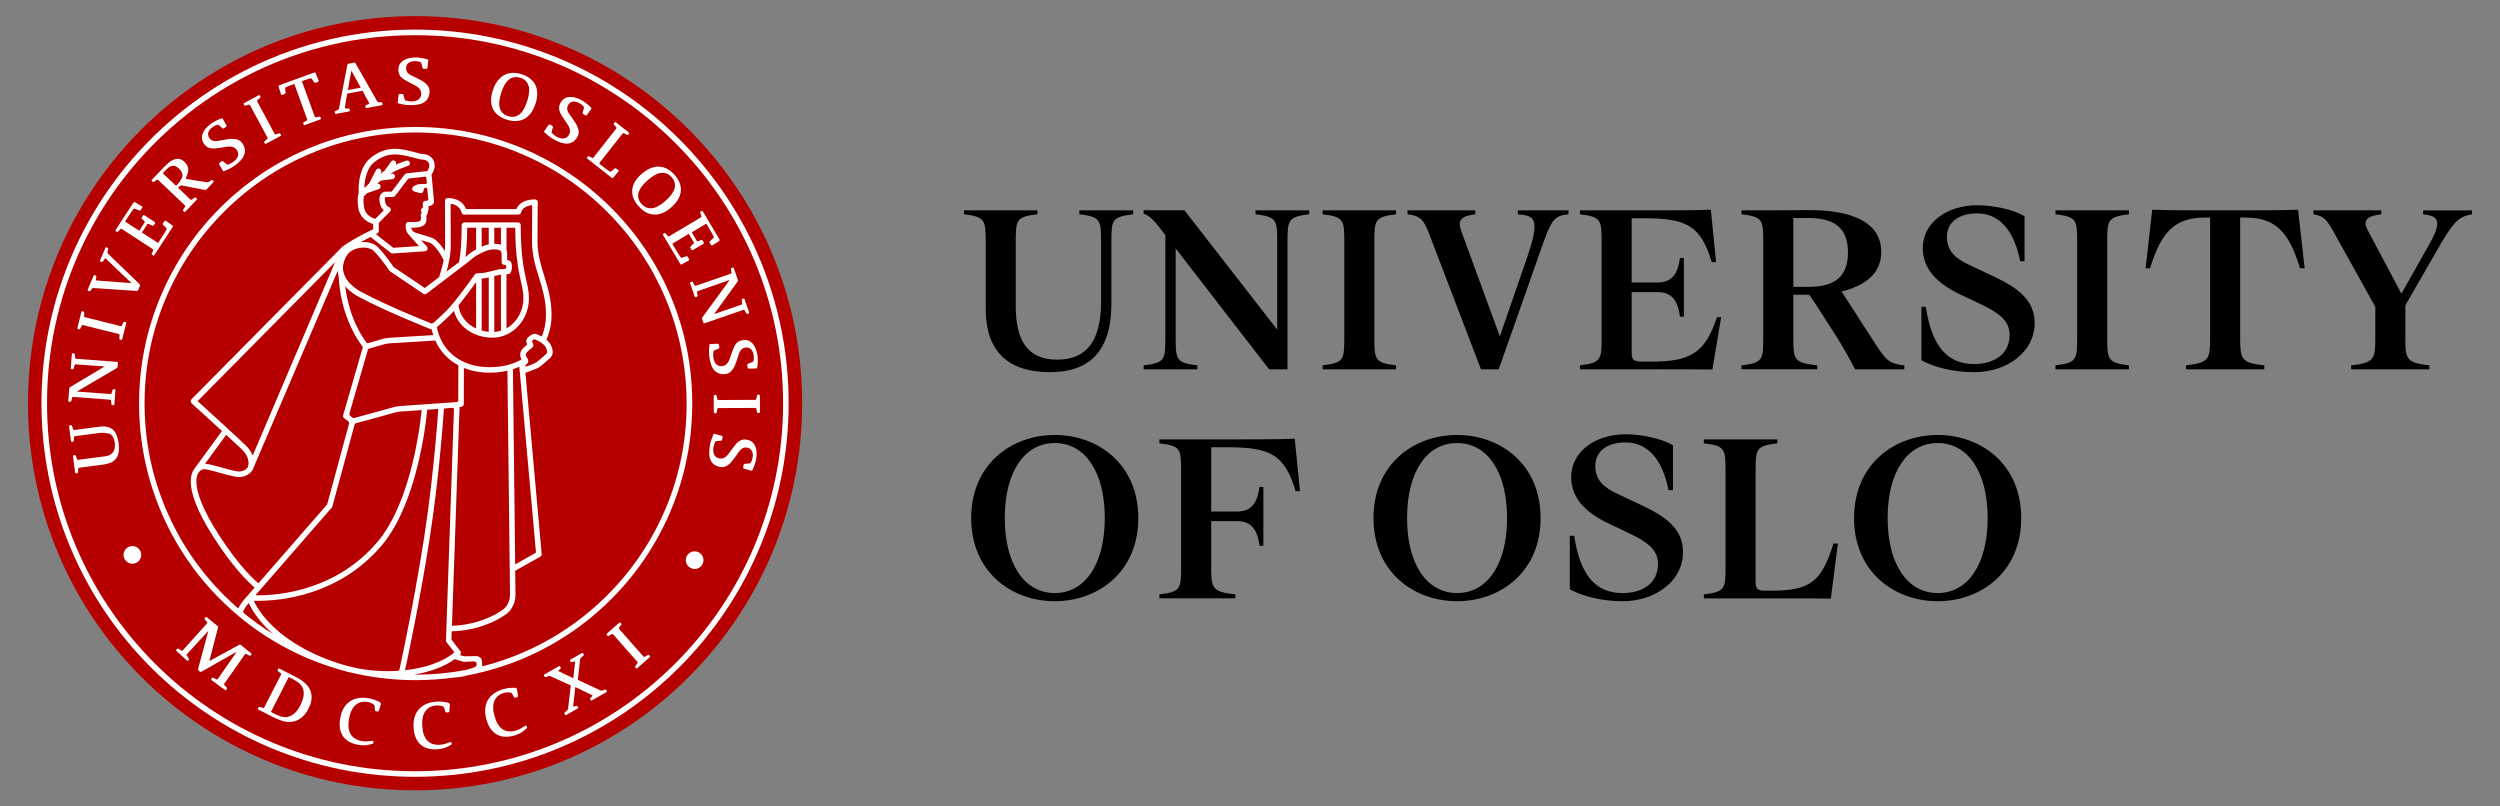 <svg width="775" height="250" xmlns="http://www.w3.org/2000/svg" xml:space="preserve" version="1.1">

 <rect width="100%" height="100%" fill="#808080" stroke="none"/>

 <g>
  <title>Layer 1</title>
  <g id="svg_60">
   <g id="Segl">
    <g id="svg_1">
     <path id="svg_2" fill="#B60000" d="m128.66,4.995c-66.26,0 -119.99,53.74 -119.99,120.01s53.73,120 119.99,120c66.28,0 120.01,-53.73 120.01,-120s-53.73,-120.01 -120.01,-120.01z" class="st0"/>
     <g id="svg_3">
      <path id="svg_4" fill="#FFFFFF" d="m12.86,124.995c0,-27.98 9.92,-53.65 26.44,-73.67l0,0c21.24,-25.74 53.39,-42.15 89.36,-42.15l0,0c63.97,0 115.81,51.86 115.82,115.82l0,0c0,63.95 -51.85,115.81 -115.82,115.81l0,0c-63.95,0 -115.8,-51.85 -115.8,-115.81l0,0zm1.72,0c0,31.51 12.77,60.02 33.42,80.67l0,0c20.65,20.65 49.16,33.42 80.66,33.42l0,0c31.51,0 60.03,-12.77 80.68,-33.42l0,0c20.65,-20.65 33.42,-49.16 33.42,-80.67l0,0c0,-31.5 -12.77,-60.02 -33.42,-80.67l0,0c-20.65,-20.65 -49.17,-33.42 -80.68,-33.42l0,0c-35.44,0 -67.1,16.16 -88.03,41.52l0,0l0,0c-16.28,19.73 -26.05,45.01 -26.05,72.57l0,0z" class="st1"/>
     </g>
     <g id="svg_5">
      <path id="svg_6" fill="#FFFFFF" d="m38.3,171.975c0.02,-1.51 1.26,-2.72 2.77,-2.7c1.51,0.02 2.73,1.26 2.71,2.77c-0.02,1.52 -1.26,2.73 -2.77,2.71c-1.51,-0.02 -2.72,-1.26 -2.71,-2.78z" class="st1"/>
      <path id="svg_7" fill="#FFFFFF" d="m212.6,173.615c0.02,-1.51 1.26,-2.72 2.77,-2.7c1.51,0.02 2.73,1.26 2.71,2.77c-0.02,1.51 -1.26,2.73 -2.77,2.71c-1.51,-0.03 -2.73,-1.27 -2.71,-2.78z" class="st1"/>
     </g>
     <g id="svg_8">
      <g id="svg_9">
       <g id="svg_10">
        <path id="svg_11" fill="#FFFFFF" d="m207.88,91.725c-4.33,-10.22 -10.51,-19.39 -18.39,-27.27c-7.87,-7.86 -17.04,-14.05 -27.25,-18.37c-10.57,-4.46 -21.81,-6.72 -33.37,-6.72c-11.58,0 -22.81,2.26 -33.39,6.72c-10.21,4.32 -19.37,10.52 -27.26,18.37c-7.87,7.88 -14.05,17.04 -18.36,27.27c-4.48,10.56 -6.75,21.8 -6.75,33.36c0,11.59 2.27,22.83 6.75,33.39c4.31,10.2 10.49,19.38 18.36,27.25c7.88,7.87 17.04,14.06 27.26,18.38c3.2,1.36 6.46,2.5 9.77,3.45c0.03,0.01 0.06,0.02 0.09,0.03c1.66,0.52 3.35,0.93 5.05,1.27c6.03,1.32 12.2,1.99 18.48,1.99c3.82,0 7.61,-0.25 11.35,-0.74c0.01,0 0.02,0 0.03,0c2.18,-0.13 3.72,-0.46 4.73,-0.77c5.9,-1.12 11.68,-2.86 17.26,-5.22c10.21,-4.32 19.38,-10.51 27.25,-18.38l-0.61,-0.61l0.61,0.61c7.88,-7.87 14.05,-17.05 18.38,-27.25c4.46,-10.56 6.73,-21.8 6.73,-33.39c0,-11.57 -2.26,-22.8 -6.72,-33.37zm-132.21,98.41c-0.13,-0.11 -0.35,-0.47 -0.24,-0.75c0.05,-0.11 0.11,-0.24 0.18,-0.36c0.37,-0.69 0.97,-1.49 1.48,-2.1c0.89,1.92 3.04,5.63 7.58,9.64c-3.14,-1.94 -6.14,-4.08 -9,-6.43zm-0.71,-50.84c1.76,1.72 2.07,3.21 2.08,4.22c0,0.41 -0.06,0.73 -0.11,0.95c-0.03,0.11 -0.05,0.19 -0.07,0.24c0,0.01 -0.01,0.02 -0.01,0.03c-0.08,0.12 -0.77,1.42 -2.74,1.42c-0.3,0 -0.65,-0.03 -1.03,-0.11c-3.33,-0.65 -6.63,-1.94 -9.35,-2.28c-0.04,-0.01 -0.1,0 -0.15,-0.01l6.54,-8.97c2.14,1.97 3.99,3.69 4.84,4.51zm-13.7,-14.95l42.62,-43.1l-25.55,59.99c-0.38,-1 -1.05,-2.1 -2.17,-3.18c-2.39,-2.32 -12.24,-11.29 -14.9,-13.71zm11.48,23.39c0.48,0.09 0.94,0.14 1.36,0.14c1.52,0.01 2.62,-0.57 3.3,-1.16c0.68,-0.59 0.96,-1.17 0.99,-1.24l0,-0.01c0,0 0,-0.01 0,-0.01c0,-0.01 0.01,-0.02 0.02,-0.05l0.05,-0.11l26.21,-61.3c0.06,0.41 0.18,1.2 0.29,1.58c0.41,6.88 1.99,11.71 3.65,15.41c0.96,2.14 1.94,3.78 2.7,4.93c0.38,0.58 0.71,1.04 0.96,1.37c0.08,0.11 0.16,0.21 0.22,0.29l-6.11,21.11c-0.1,0.33 0.02,0.7 0.29,0.91l1.46,1.16c0,0 0.18,0.17 0.1,0.49c-0.09,0.32 -6.8,25.1 -6.8,25.1l-21.32,24.48c-1.58,-1.31 -6.2,-5.59 -12.32,-15.1c-5.33,-8.27 -6.92,-13.49 -6.91,-16.46c0,-1.48 0.37,-2.38 0.81,-2.94c0.01,-0.01 0.01,-0.01 0.02,-0.02l0.02,-0.03c0.03,-0.03 0.05,-0.07 0.08,-0.1c0.49,-0.54 1.09,-0.73 1.54,-0.73c0.06,0 0.11,0 0.16,0.01c2.37,0.3 5.72,1.58 9.23,2.28zm45.21,-90.22c-0.15,-0.44 -0.62,-0.68 -1.06,-0.54c0.38,-0.34 0.75,-0.66 1.11,-0.97l3.7,-0.48c0.47,-0.06 0.8,-0.5 0.74,-0.97c-0.06,-0.47 -0.49,-0.8 -0.97,-0.74l-0.56,0.08c1.16,-0.68 2.34,-1.23 3.32,-1.63c0.66,-0.27 1.22,-0.48 1.62,-0.62c0.4,-0.13 0.61,-0.2 0.62,-0.2c0.46,-0.13 0.72,-0.61 0.58,-1.07c-0.14,-0.45 -0.62,-0.71 -1.07,-0.58c-0.03,0.01 -1.47,0.43 -3.33,1.28c0.27,-0.39 0.18,-0.92 -0.21,-1.2c-0.39,-0.27 -0.93,-0.18 -1.2,0.21l-1.98,2.81c-0.18,0.12 -0.36,0.23 -0.53,0.35c-0.25,0.18 -0.53,0.39 -0.83,0.63l0.2,-0.39c0.22,-0.42 0.05,-0.94 -0.37,-1.16c-0.42,-0.22 -0.94,-0.05 -1.16,0.37l-2.17,4.22c-0.54,0.5 -1.04,0.97 -1.47,1.38c0.07,-2.25 0.67,-6.22 3.2,-8.11c2.48,-1.9 4.54,-2.31 6.26,-2.31c1.01,0 1.9,0.15 2.69,0.27c0.37,0.05 1.7,0.37 2.85,0.66c1.16,0.3 2.21,0.57 2.21,0.58l0.22,0.03c1.27,0.01 1.9,0.33 2.24,0.67c0.34,0.34 0.47,0.8 0.48,1.31c0.01,0.43 -0.18,0.92 -0.39,1.29c-0.08,0.14 -0.15,0.24 -0.21,0.34l-6.43,0.71c-0.23,0.03 -0.45,0.15 -0.59,0.33l-4.05,5.34l-1.98,0.01l-0.18,0.02c-0.08,0.02 -0.44,0.1 -0.84,0.43c-0.41,0.32 -0.81,0.97 -0.79,1.8c-0.01,1.61 0.55,2.71 1.16,3.35c0.06,0.07 0.13,0.13 0.19,0.19l-2.64,2.64c-0.41,-0.11 -1.08,-0.34 -1.7,-0.78c-0.8,-0.56 -1.53,-1.39 -1.77,-2.84c-0.13,-0.84 -0.18,-1.53 -0.18,-2.08c0,-0.58 0.05,-1 0.11,-1.3c0.01,-0.01 0.02,-0.01 0.03,-0.02c0,0 0.39,-0.38 0.99,-0.96l3.64,-1.24c0.41,-0.17 0.65,-0.66 0.5,-1.11zm13.17,6.58c0,0 0.01,0.27 -0.21,0.4c-0.23,0.13 -0.38,0.35 -0.43,0.61c-0.04,0.26 0.07,0.5 0.21,0.71c0.03,0.05 0.04,0.16 -0.02,0.27c-0.06,0.1 -0.17,0.3 -0.17,0.3c-0.12,0.21 -0.15,0.46 -0.07,0.69c0,0 0,0 0.01,0.03c0.03,0.1 0.09,0.38 0.09,0.68c0,0.17 -0.13,0.65 -0.47,0.79c-0.32,0.14 -0.86,0.25 -1.58,0.27l-1.82,-0.04c-0.42,-0.01 -0.79,0.29 -0.86,0.7c-0.01,0.04 -0.05,0.27 -0.05,0.63c0,0.47 0.07,1.18 0.45,1.9c0.14,0.28 0.35,0.55 0.6,0.8c0,0 0,0.01 0.01,0.01l0,0l3.06,3.43l-7.94,0.54l-5.41,-4.23c0.27,-0.13 0.42,-0.21 0.42,-0.21c0.29,-0.14 0.48,-0.44 0.48,-0.77l0,-2.5l3.47,-3.48c0.21,-0.21 0.3,-0.53 0.23,-0.82c-0.08,-0.3 -0.3,-0.53 -0.59,-0.61l0,0c-0.16,-0.11 -1.2,-0.44 -1.23,-2.57c0.01,-0.35 0.1,-0.39 0.17,-0.48c0.03,-0.02 0.06,-0.04 0.08,-0.06l2.26,-0.02c0.27,0 0.52,-0.13 0.68,-0.34c0,0 3.61,-4.78 3.86,-5.08c0.25,-0.31 0.63,-0.34 0.63,-0.34l4.89,-0.53c0,0 0.25,-0.01 0.29,0.29c0.04,0.45 0.09,1 0.15,1.6c0.01,0.25 -0.15,0.34 -0.25,0.35c-0.62,0.02 -1.27,0.04 -1.96,0.06c-0.72,0.03 -1.51,0.36 -2.03,0.8c-0.39,0.32 -0.4,0.93 -0.04,1.28c0.2,0.19 0.63,0.26 1.1,0.4c0.59,0.18 1.25,0.4 1.58,0.3c0.42,-0.14 0.58,-0.51 0.61,-0.92c0.03,-0.45 0.3,-0.77 0.76,-0.77c0.19,0 0.31,0.16 0.33,0.32c0.09,0.86 0.24,1.94 0.3,2.56c0.03,0.3 0.05,0.58 0.07,0.82c0.01,0.31 -0.26,0.33 -0.4,0.35c-0.29,0.04 -0.51,0.04 -0.51,0.05c-0.23,0.01 -0.45,0.11 -0.6,0.29c-0.16,0.17 -0.23,0.4 -0.22,0.63l0.07,0.91zm-9.98,14.3c0.15,0.12 0.34,0.18 0.53,0.18c0.02,0 0.04,0 0.06,0l10.02,-0.68c0.33,-0.02 0.62,-0.23 0.74,-0.54c0.13,-0.3 0.06,-0.65 -0.15,-0.9l-1.8,-2.02c1.05,0.32 1.95,0.6 2.65,0.81c0.54,0.14 1.52,1 2.35,2.13c0.79,1.03 1.51,2.25 1.99,3.24c-0.35,1.78 -0.86,3.53 -1.4,5.29l-4.44,3.37l-9.67,-6.51c-0.49,-0.72 -2.74,-4 -4.9,-6.17c-1.15,-1.13 -2.77,-1.58 -4.39,-1.58c-0.3,0 -0.6,0.02 -0.9,0.05c0.42,-0.23 0.85,-0.46 1.26,-0.68c0.63,-0.33 1.24,-0.65 1.77,-0.93l6.28,4.94zm-8.43,-1.65c1.32,0 2.49,0.38 3.18,1.07c1.12,1.12 2.33,2.64 3.24,3.88c0.92,1.24 1.54,2.17 1.54,2.18c0.06,0.1 0.14,0.18 0.24,0.24l10.32,6.95c0.31,0.21 0.71,0.2 1,-0.03l13.14,-9.99l0.06,-0.05c0,0 0.29,-0.26 0.67,-0.58c0.38,-0.32 0.86,-0.7 1.15,-0.88c0.68,-0.45 3.58,-2.17 5.43,-2.22c0.16,-0.01 0.32,-0.01 0.47,-0.01c0.89,-0.01 1.54,0.15 1.87,0.37c0.31,0.22 0.45,0.4 0.48,1.05c0,1.05 0.02,2.6 0.02,2.6c0,0.42 0.3,0.7 0.71,0.77c0.32,0 0.76,0.09 0.76,0.59c0,0.57 -0.39,0.65 -0.57,0.68c-0.31,0.04 -0.61,0.08 -0.73,0.09l-0.81,0l-0.22,0.03c0,0 -1.11,0.29 -2.3,0.57c-0.59,0.14 -1.21,0.29 -1.71,0.39c-0.25,0.05 -0.47,0.1 -0.64,0.13c-0.08,0.01 -0.15,0.02 -0.2,0.03c-0.05,0.01 -0.06,0 -0.06,0.01c-0.76,0 -1.94,0.13 -1.96,0.13c-0.24,0.03 -0.47,0.16 -0.61,0.36c0,0.01 -1.46,2.07 -3.28,4.5c-1.82,2.43 -4.03,5.25 -5.44,6.66c-1.47,1.47 -2.68,2.58 -3.53,3.32c-0.26,0.23 -0.49,0.42 -0.68,0.58c-0.1,0.08 -0.33,0.19 -0.58,0.09c-1.26,-0.52 -3.95,-1.6 -7.19,-2.98c-4.52,-1.93 -10.12,-4.44 -14.36,-6.71c-0.84,-0.43 -2.34,-1.35 -3.58,-2.66c-0.13,-0.14 -0.26,-0.29 -0.39,-0.44c-0.04,-0.05 -0.08,-0.1 -0.12,-0.14c-0.1,-0.12 -0.19,-0.24 -0.28,-0.35c-0.07,-0.09 -0.13,-0.19 -0.2,-0.28c-0.06,-0.08 -0.11,-0.16 -0.16,-0.25c-0.06,-0.09 -0.12,-0.19 -0.18,-0.29c-0.02,-0.04 -0.04,-0.08 -0.07,-0.12c-0.12,-0.21 -0.22,-0.42 -0.31,-0.64c-0.01,-0.03 -0.03,-0.06 -0.04,-0.09c-0.05,-0.13 -0.1,-0.26 -0.14,-0.39c0,0 0,0 0,0c0,0 0,0 0,-0.01c-0.08,-0.23 -0.14,-0.47 -0.19,-0.71c-0.02,-0.1 -0.04,-0.21 -0.06,-0.31c-0.01,-0.08 -0.02,-0.16 -0.03,-0.24c-0.02,-0.2 -0.04,-0.4 -0.04,-0.61c0,-0.14 0.01,-0.27 0.02,-0.41c0.01,-0.11 0.02,-0.23 0.04,-0.35c0,-0.02 0,-0.04 0,-0.06c0.04,-0.28 0.1,-0.56 0.18,-0.85c0,0 0,0 0,0l0,0c0.05,-0.17 0.1,-0.35 0.17,-0.53c0,-0.01 0.01,-0.02 0.01,-0.03c0.06,-0.16 0.13,-0.34 0.2,-0.51c0.01,-0.02 0.02,-0.05 0.03,-0.07c0.07,-0.16 0.15,-0.32 0.24,-0.48c0.02,-0.03 0.04,-0.07 0.06,-0.11c0.11,-0.19 0.22,-0.39 0.34,-0.59l0,0c0.78,-1.33 3.03,-2.32 5.09,-2.3zm26.98,-13.13c0,-0.38 0.13,-0.44 0.2,-0.43c1.31,0.21 2.03,0.78 2.49,1.32c0.28,0.34 0.45,0.69 0.55,0.94c0.05,0.13 0.08,0.23 0.1,0.3c0.01,0.03 0.01,0.06 0.02,0.07l0,0c0.07,0.41 0.43,0.72 0.85,0.72l16.8,0c0.43,0 0.79,-0.31 0.85,-0.73c0.02,-0.08 0.15,-0.63 0.69,-1.14c0.45,-0.42 1.19,-0.88 2.53,-1.05c0.18,-0.04 0.21,0.14 0.21,0.3c0,1.78 -0.06,5.49 -0.06,10.87c0,4.38 1.13,7.92 2.21,11.42c1.09,3.51 2.13,6.98 2.13,11.42c0,2.37 -0.45,4.64 -1.33,6.7c-0.77,-0.43 -1.42,-0.69 -1.78,-0.79c-0.12,-0.03 -0.24,-0.05 -0.36,-0.05c-0.68,0.03 -1.12,0.33 -1.55,0.63c-0.42,0.34 -0.75,0.58 -0.99,1.12c-0.07,0.18 -0.1,0.36 -0.1,0.53c0.01,0.47 0.17,0.79 0.29,1.04c-0.18,0.15 -0.39,0.32 -0.6,0.51c-0.28,0.25 -0.57,0.52 -0.82,0.81c-0.25,0.29 -0.48,0.56 -0.62,0.98c-0.08,0.26 -0.13,0.53 -0.13,0.81c0,0.53 0.15,1.01 0.39,1.5c-2.61,1.51 -5.88,2.4 -9.82,2.41c-5.75,0 -9.86,-1.98 -12.6,-4.84c-2.03,-2.14 -3.29,-4.8 -3.8,-7.56c0.85,-0.72 2.34,-2.03 4.23,-3.92c0.32,-0.32 0.67,-0.7 1.04,-1.12c0.61,2.16 1.82,3.96 3.4,5.3c2.21,1.88 5.1,2.89 8.09,2.98c0.05,0.01 0.11,0.02 0.16,0.02c0.02,0 0.05,0 0.07,-0.01c0.07,0 0.14,0.01 0.21,0.01c6.47,-0.02 11.32,-5.75 11.33,-12.09c0,-2.85 -0.67,-4.84 -1.29,-7.91c-0.63,-3.08 -1.25,-7.36 -1.25,-14.89c0,-0.23 -0.09,-0.45 -0.25,-0.61c-0.16,-0.16 -0.38,-0.25 -0.61,-0.25l-16.59,0c-0.23,0 -0.45,0.09 -0.61,0.25c-0.16,0.16 -0.25,0.38 -0.25,0.61c0,5.39 -0.35,8.86 -0.79,11.44l-3.9,2.96c0.31,-1.12 0.59,-2.26 0.81,-3.42c0.02,-0.05 0.02,-0.1 0.03,-0.15c0.28,-1.5 0.45,-3.04 0.46,-4.63c0,-5.7 -0.02,-10.22 -0.04,-12.38zm23.92,47.67c-0.47,-0.66 -0.62,-1.1 -0.61,-1.39c0,-0.1 0.01,-0.19 0.05,-0.3l0,0c0.07,-0.16 0.58,-0.71 1.04,-1.1c0.46,-0.41 0.88,-0.72 0.88,-0.72c0.24,-0.15 0.4,-0.54 0.38,-0.77c-0.01,-0.34 -0.1,-0.46 -0.16,-0.6c-0.06,-0.12 -0.12,-0.23 -0.17,-0.32c-0.06,-0.13 -0.1,-0.42 0.16,-0.67c0.29,-0.3 0.71,-0.18 0.79,-0.14c0.32,0.13 0.84,0.37 1.35,0.67c0.75,0.44 1.51,1.05 1.78,1.57c0.28,0.48 0.51,1.12 0.5,1.55c0,0.29 -0.12,0.5 -0.26,0.66c-0.28,0.32 -2.81,2.44 -3.07,2.6c-0.27,0.19 -1.35,0.65 -2.27,0.99c-0.27,0.1 -0.53,0.19 -0.76,0.28c-0.32,0.13 -0.37,-0.08 -0.37,-0.08s-0.06,-0.19 0.06,-0.31c0.15,-0.12 0.29,-0.25 0.43,-0.4c0.15,-0.2 0.38,-0.39 0.41,-0.93c0.03,-0.18 -0.03,-0.41 -0.16,-0.59zm2.53,59.79c0,0 0.03,0.25 -0.17,0.37c-0.2,0.11 -6.26,3.51 -6.26,3.51l-0.7,-60.5c0.69,-0.22 1.35,-0.48 1.98,-0.77l5.15,57.39zm-27.73,27.97c0,0 2.23,2.89 2.32,3.02c0.09,0.13 0.02,0.28 -0.04,0.33c-3.38,2.76 -8.86,4.69 -15.13,5.38c0.99,-4.55 4.79,-22.48 7.62,-40.74c2.91,-18.82 4.2,-36.69 4.45,-40.41c0,0 2.26,-0.15 2.66,-0.19c0.39,-0.04 0.44,0.19 0.44,0.43c-0.01,0.24 -2.48,71.6 -2.48,71.6c-0.02,0.23 0.04,0.42 0.16,0.58zm-30.04,-71.02c0,0 5.6,-19.36 5.68,-19.62c0.07,-0.26 0.33,-0.33 0.33,-0.33s4.1,-1.15 4.75,-1.36c0.65,-0.21 1.73,-0.29 1.73,-0.29l14.09,-0.86c0.74,1.65 1.75,3.21 3.05,4.58c1.14,1.21 2.51,2.26 4.09,3.11c0,0 -0.03,10.72 -0.03,10.92c0,0.2 -0.1,0.43 -0.55,0.47c-0.45,0.04 -14.17,0.99 -17.59,1.24c-0.49,0.03 -1.07,0.12 -1.59,0.26c-0.52,0.15 -12.47,3.42 -12.47,3.42s-0.41,0.06 -0.61,-0.09c-0.2,-0.16 -0.31,-0.25 -0.68,-0.54c-0.37,-0.3 -0.2,-0.91 -0.2,-0.91zm5.3,-21.74c-1.36,-1.87 -5.32,-7.41 -6.66,-17.52c0.09,0.11 0.19,0.21 0.28,0.31c1.43,1.5 3.06,2.5 4.03,3c8.63,4.62 22.48,10.08 22.5,10.09c0.01,0 0.02,0 0.03,0.01c0.12,0.58 0.28,1.14 0.47,1.71l-13,0.79c0,0 -1.53,0.07 -2.63,0.38c-1.33,0.37 -4.37,1.24 -4.57,1.31c-0.26,0.07 -0.41,-0.02 -0.45,-0.08zm28.79,19.92l0.63,-0.13c0.4,-0.08 0.69,-0.44 0.69,-0.84l0.03,-11.17c2.3,0.93 4.97,1.46 8.01,1.46c0.01,0 0.02,0 0.03,0c1.95,0 3.77,-0.22 5.45,-0.6l0.8,69.21l0,0.04c0,0 0,0.05 0,0.17c0.01,0.71 -0.18,3.19 -2.21,4.65c-2.52,1.84 -8.16,4.77 -15.78,4.97l2.35,-67.76zm-0.34,-31.52c2.01,-2.47 4.23,-5.5 5.48,-7.22l0,14.37c-0.86,-0.4 -1.66,-0.9 -2.36,-1.5c-1.63,-1.39 -2.77,-3.26 -3.12,-5.65zm7.2,7.78l0,-16.13c0.15,-0.01 0.3,-0.01 0.42,-0.01c0.35,-0.01 0.71,-0.09 1.26,-0.2c0.16,-0.04 0.33,-0.07 0.51,-0.11l0,16.86c-0.75,-0.08 -1.48,-0.21 -2.19,-0.41zm3.91,0.43l0,-17.3c0.79,-0.19 1.48,-0.37 1.74,-0.43l0.32,0l0,17.35c-0.66,0.21 -1.34,0.34 -2.06,0.38zm5.35,-21.21c-0.1,-0.31 -0.29,-0.77 -0.88,-0.97c-0.15,-0.04 -0.32,-0.09 -0.47,-0.12c0,-0.54 -0.01,-1.3 -0.01,-1.89c0.01,-0.41 -0.06,-0.81 -0.2,-1.17l0,-6.93l2.7,0c0.04,7.1 0.67,11.32 1.28,14.38c0.65,3.19 1.26,5.02 1.25,7.57c0,2.74 -1.05,5.35 -2.79,7.26c-0.71,0.79 -1.54,1.45 -2.45,1.96l0,-16.75c0.06,-0.01 0.13,-0.02 0.18,-0.02c0.08,-0.01 0.16,-0.02 0.21,-0.02c0.05,0 0.07,0 0.07,0c0.32,0 0.55,-0.16 0.66,-0.27c0.37,-0.41 0.36,-0.65 0.46,-0.98c0.07,-0.32 0.1,-0.68 0.11,-1.04c0,-0.35 -0.02,-0.67 -0.12,-1.01zm-3.29,-11.08l0,5.29c-0.62,-0.23 -1.31,-0.31 -2.06,-0.32l0,-4.97l2.06,0zm-3.78,0l0,5.14c-0.75,0.16 -1.5,0.42 -2.19,0.72l0,-5.86l2.19,0zm-3.91,0l0,6.72c-0.58,0.32 -1.02,0.6 -1.27,0.75c-0.78,0.49 -1.83,1.43 -2.03,1.61l0,0.01c0.3,-2.3 0.52,-5.19 0.55,-9.09l2.75,0zm-68.17,113.64c0.22,-0.25 23.43,-26.9 23.43,-26.9c0.09,-0.1 0.15,-0.21 0.18,-0.34c0,0 6.87,-25.35 6.92,-25.52c0.05,-0.18 0.23,-0.23 0.23,-0.23s12.18,-3.33 12.64,-3.47c0.47,-0.13 1.14,-0.19 1.14,-0.19l6.76,-0.47c-0.08,0.79 -0.22,2.06 -0.44,3.69c-1.15,8.57 -4.66,27.05 -13.22,37.12c-12.75,15.07 -30.4,16.61 -37.01,16.61c-0.15,0 -0.29,0 -0.42,0c-0.26,-0.01 -0.43,-0.05 -0.21,-0.3zm-0.42,2c0.31,0.01 0.66,0.01 1.04,0.01c6.84,0 25.05,-1.57 38.32,-17.21c10.92,-12.97 13.66,-37.71 14.09,-42.04l3.42,-0.24c-0.12,1.77 -0.42,5.97 -0.96,11.64c-0.71,7.61 -1.83,17.85 -3.46,28.38c-1.63,10.53 -3.59,20.97 -5.14,28.77c-1.15,5.77 -2.07,10.09 -2.47,11.95c-0.04,0.17 -0.25,0.48 -0.65,0.48c-0.95,0 -1.9,0.09 -2.87,0.08c-3.14,0 -6.39,-0.29 -9.59,-0.91c-1.68,-0.37 -3.34,-0.78 -4.99,-1.26c-11.87,-3.74 -18.76,-9.03 -22.69,-13.31c-1.97,-2.15 -3.2,-4.06 -3.93,-5.42c-0.12,-0.22 -0.22,-0.42 -0.31,-0.61c-0.09,-0.19 0.02,-0.31 0.19,-0.31zm49.49,22.86c4.92,-0.85 9.27,-2.46 12.45,-4.75l2.71,0.78c0.1,0.03 0.2,0.04 0.3,0.04c0,0 2.52,-0.14 2.73,-0.15c0.72,-0.04 1.04,0.38 1.04,0.53c0,0.15 0.02,0.34 0.02,0.34s0.03,0.45 -0.26,0.74c-0.27,0.27 -2.21,0.8 -2.92,1.03c-5.14,0.97 -10.38,1.47 -15.7,1.47c-0.12,-0.02 -0.25,-0.03 -0.37,-0.03zm77.79,-51.31c-4.25,10 -10.29,18.98 -18.02,26.71c-7.72,7.71 -16.7,13.77 -26.7,18.01c-3.94,1.67 -7.97,3.02 -12.07,4.05l-0.1,-1.67c0,-1.01 -1.14,-1.51 -1.77,-1.51l-3.61,0.06c0,0 -1.11,-0.27 -1.25,-0.31c-0.14,-0.04 -0.1,-0.18 -0.08,-0.21c0.25,-0.31 0.27,-0.75 0.02,-1.07l-2.76,-3.6l0.09,-2.56c8.1,-0.2 14.07,-3.27 16.85,-5.3c2.74,-2.03 2.91,-5.12 2.92,-6.04c0,-0.13 0,-0.22 -0.01,-0.26l-0.08,-7.18c0.03,-0.01 0.05,-0.02 0.08,-0.03l0,0l7.68,-4.31c0.3,-0.17 0.46,-0.49 0.44,-0.83l-5.04,-56.18c0.22,-0.07 0.93,-0.32 1.74,-0.62c0.98,-0.38 2.02,-0.78 2.63,-1.18c0.55,-0.39 2.86,-2.33 3.42,-2.91c0.49,-0.52 0.67,-1.19 0.67,-1.78c-0.01,-0.92 -0.36,-1.75 -0.72,-2.4c-0.32,-0.55 -0.75,-1 -1.23,-1.39c1.06,-2.36 1.6,-4.97 1.59,-7.67c0,-4.71 -1.13,-8.42 -2.21,-11.93c-1.09,-3.51 -2.14,-6.83 -2.14,-10.91c0,-7.57 0.08,-12.07 0.08,-12.08c0,-0.23 -0.09,-0.45 -0.25,-0.62c-0.16,-0.17 -0.38,-0.26 -0.61,-0.26c-2.54,-0.01 -4.12,0.83 -4.99,1.77c-0.41,0.44 -0.65,0.87 -0.81,1.23l-15.54,0c-0.15,-0.39 -0.41,-0.89 -0.83,-1.4c-0.84,-1.04 -2.42,-2.04 -4.88,-2.03c-0.23,0 -0.45,0.09 -0.61,0.26c-0.16,0.16 -0.25,0.38 -0.25,0.61c0,0.01 0.05,5.71 0.05,13.7c0,0.63 -0.03,1.25 -0.08,1.87c-0.32,-0.5 -0.66,-1 -1.02,-1.48c-0.96,-1.23 -1.97,-2.32 -3.22,-2.73c-1.12,-0.34 -2.79,-0.86 -4.75,-1.46c-0.72,-0.23 -1.01,-0.55 -1.22,-0.92c-0.12,-0.21 -0.18,-0.45 -0.22,-0.67l0.95,0.02l0.05,0c0.86,-0.03 1.59,-0.14 2.22,-0.4c0.62,-0.25 1.18,-0.71 1.39,-1.4c0.11,-0.35 0.14,-0.69 0.14,-0.99c0,-0.34 -0.04,-0.63 -0.09,-0.85l0.41,-0.72c0.13,-0.23 0.15,-0.51 0.05,-0.75c0.19,-0.17 0.29,-0.43 0.27,-0.69l-0.06,-0.88c0.04,-0.01 0.08,-0.02 0.13,-0.02c0.26,-0.05 0.53,-0.11 0.82,-0.24c0.14,-0.07 0.29,-0.15 0.45,-0.31c0.16,-0.15 0.33,-0.44 0.33,-0.77c0,-0.23 -0.05,-0.78 -0.13,-1.65c-0.19,-2.12 -0.52,-5.72 -0.63,-6.84c0.35,-0.47 0.96,-1.44 0.98,-2.71c0,-0.81 -0.23,-1.77 -0.98,-2.52c-0.72,-0.73 -1.85,-1.16 -3.35,-1.18c-0.67,-0.18 -4.14,-1.1 -5.15,-1.25c-0.75,-0.11 -1.75,-0.28 -2.93,-0.28c-2.01,-0.01 -4.55,0.53 -7.31,2.67c-3.57,2.81 -3.86,7.84 -3.88,10.07c0,0.43 0.01,0.77 0.03,0.96c-0.12,0.36 -0.3,1.1 -0.3,2.28c0,0.65 0.05,1.43 0.2,2.35c0.35,2.23 1.73,3.58 2.95,4.28c0.62,0.36 1.2,0.57 1.64,0.7l0,1.64c-0.68,0.34 -4.97,2.23 -9.1,5.07c-0.09,0.08 -0.43,0.27 -0.75,0.64c-0.01,0.01 -0.02,0.01 -0.03,0.02l-46.43,46.95c-0.16,0.16 -0.25,0.39 -0.25,0.63c0.01,0.23 0.11,0.46 0.28,0.61c0.01,0.01 3.2,2.91 6.74,6.15c0.88,0.81 1.79,1.63 2.67,2.44l-8.51,11.67c-0.72,0.91 -1.18,2.24 -1.17,4c0.01,3.56 1.77,8.97 7.18,17.4c6.17,9.59 10.89,14.01 12.64,15.46l-2.25,2.58c-0.08,0.08 -0.8,0.84 -1.54,1.83c-0.39,0.51 -0.78,1.08 -1.09,1.66c-0.08,0.14 -0.15,0.28 -0.21,0.43c-1.52,-1.32 -3,-2.69 -4.44,-4.13c-7.71,-7.72 -13.77,-16.7 -17.99,-26.71c-4.39,-10.34 -6.61,-21.35 -6.61,-32.71c0,-11.33 2.22,-22.33 6.61,-32.69c4.23,-10.02 10.28,-19 17.99,-26.72c7.73,-7.71 16.7,-13.77 26.71,-18.01c10.37,-4.37 21.36,-6.59 32.71,-6.59c11.34,0 22.34,2.21 32.7,6.59c10.01,4.24 18.99,10.3 26.7,18.01c7.72,7.72 13.77,16.7 18.02,26.72c4.37,10.36 6.59,21.36 6.59,32.69c0.03,11.37 -2.19,22.38 -6.56,32.72z" class="st1"/>
       </g>
      </g>
     </g>
     <g id="svg_12">
      <path id="svg_13" fill="#FFFFFF" d="m30.65,132.295c0.99,-0.13 1.84,-0.12 2.54,0.03c0.71,0.15 1.31,0.44 1.8,0.87c0.49,0.43 0.88,1.01 1.17,1.73c0.29,0.71 0.5,1.58 0.63,2.59c0.11,0.86 0.12,1.67 0.04,2.4c-0.09,0.73 -0.31,1.38 -0.66,1.94c-0.35,0.56 -0.83,1.02 -1.45,1.39c-0.62,0.36 -2.09,0.67 -2.09,0.67c-0.14,0.03 -0.37,0.07 -0.51,0.09l-7.6,0.99c-0.14,0.02 -0.26,0.15 -0.27,0.29l-0.06,1.12c-0.01,0.14 -0.13,0.28 -0.27,0.3l-0.34,0.04c-0.14,0.02 -0.27,-0.08 -0.29,-0.22l-0.67,-5.12c-0.02,-0.14 0.08,-0.27 0.23,-0.29l0.33,-0.04c0.14,-0.02 0.29,0.08 0.34,0.21l0.35,1.05c0.04,0.14 0.2,0.23 0.34,0.21l8.5,-1.11c1.04,-0.14 1.82,-0.55 2.34,-1.26c0.52,-0.7 0.7,-1.67 0.54,-2.89c-0.17,-1.27 -0.6,-2.15 -1.3,-2.64c-0.7,-0.49 -2.81,-0.48 -2.81,-0.48c-0.14,0 -0.38,0.02 -0.52,0.04l-7.72,1.01c-0.14,0.02 -0.27,0.15 -0.27,0.29l-0.07,1.12c-0.01,0.15 -0.13,0.28 -0.27,0.3l-0.33,0.04c-0.14,0.02 -0.27,-0.08 -0.29,-0.23l-0.6,-4.59c-0.02,-0.14 0.08,-0.27 0.22,-0.29l0.34,-0.04c0.14,-0.02 0.29,0.08 0.34,0.21l0.35,1.07c0.04,0.13 0.2,0.23 0.34,0.21l7.65,-1.01z" class="st1"/>
      <path id="svg_14" fill="#FFFFFF" d="m21.48,120.395c0.01,-0.14 0.12,-0.32 0.24,-0.39l10.73,-6.4l-8.98,-0.66c-0.14,-0.01 -0.29,0.09 -0.33,0.23l-0.29,1.06c-0.04,0.14 -0.19,0.24 -0.33,0.23l-0.34,-0.02c-0.14,-0.01 -0.25,-0.14 -0.24,-0.28l0.33,-4.41c0.01,-0.14 0.14,-0.25 0.28,-0.24l0.34,0.03c0.14,0.01 0.27,0.14 0.29,0.28l0.13,1.12c0.02,0.14 0.15,0.27 0.29,0.28l12.72,0.96c0.14,0.01 0.25,0.14 0.24,0.28l-0.1,1.25c-0.01,0.14 -0.12,0.32 -0.24,0.39l-12.4,7.27l10.45,0.79c0.14,0.01 0.29,-0.09 0.33,-0.23l0.29,-1.06c0.04,-0.14 0.18,-0.24 0.33,-0.23l0.34,0.02c0.14,0.01 0.25,0.13 0.24,0.28l-0.34,4.42c-0.01,0.14 -0.14,0.25 -0.28,0.24l-0.34,-0.03c-0.14,-0.01 -0.27,-0.14 -0.29,-0.28l-0.13,-1.11c-0.02,-0.14 -0.15,-0.27 -0.29,-0.28l-11.43,-0.87c-0.14,-0.01 -0.29,0.09 -0.33,0.23l-0.29,1.08c-0.04,0.14 -0.18,0.24 -0.33,0.23l-0.34,-0.02c-0.14,-0.01 -0.25,-0.14 -0.24,-0.28l0.31,-3.88z" class="st1"/>
      <path id="svg_15" fill="#FFFFFF" d="m25.88,96.575c0.14,0.04 0.25,0.18 0.24,0.32l-0.06,1.1c-0.01,0.14 0.1,0.29 0.24,0.33l11.13,2.78c0.14,0.04 0.3,-0.04 0.36,-0.17l0.46,-1c0.06,-0.13 0.22,-0.21 0.36,-0.17l0.33,0.08c0.14,0.04 0.23,0.18 0.19,0.32l-1.25,5.01c-0.04,0.14 -0.18,0.22 -0.31,0.19l-0.33,-0.08c-0.14,-0.03 -0.25,-0.18 -0.24,-0.32l0.06,-1.1c0.01,-0.14 -0.1,-0.29 -0.24,-0.32l-11.13,-2.78c-0.14,-0.04 -0.3,0.04 -0.36,0.17l-0.47,1c-0.06,0.13 -0.22,0.21 -0.36,0.17l-0.33,-0.09c-0.14,-0.03 -0.22,-0.17 -0.19,-0.31l1.25,-5.01c0.04,-0.14 0.18,-0.22 0.32,-0.19l0.33,0.07z" class="st1"/>
      <path id="svg_16" fill="#FFFFFF" d="m43.32,88.135c0.1,0.1 0.14,0.29 0.08,0.42l-0.6,1.42c-0.06,0.13 -0.22,0.23 -0.36,0.22l-13.51,-0.91c-0.14,-0.01 -0.33,0.08 -0.41,0.19l-0.5,0.68c-0.09,0.12 -0.26,0.17 -0.39,0.11l-0.31,-0.13c-0.13,-0.05 -0.19,-0.21 -0.14,-0.34l1.85,-4.35c0.06,-0.13 0.21,-0.19 0.34,-0.14l0.31,0.13c0.13,0.05 0.22,0.22 0.19,0.36l-0.16,0.87c-0.02,0.14 0.07,0.26 0.21,0.28l10.85,0.84l-7.97,-7.62c-0.1,-0.1 -0.25,-0.08 -0.34,0.04l-0.6,0.88c-0.08,0.12 -0.25,0.17 -0.39,0.12l-0.31,-0.13c-0.13,-0.06 -0.19,-0.21 -0.14,-0.34l1.67,-3.92c0.06,-0.13 0.21,-0.19 0.34,-0.14l0.31,0.13c0.13,0.06 0.22,0.22 0.19,0.36l-0.21,1.02c-0.03,0.14 0.03,0.34 0.13,0.43l9.87,9.52z" class="st1"/>
      <path id="svg_17" fill="#FFFFFF" d="m70.45,51.065c0.33,-0.09 0.66,-0.21 1.01,-0.38c0.35,-0.16 0.64,-0.33 0.86,-0.49c0.78,-0.58 1.26,-1.19 1.45,-1.85c0.19,-0.66 0.05,-1.3 -0.41,-1.93c-0.27,-0.37 -0.59,-0.63 -0.95,-0.77c-0.36,-0.14 -0.74,-0.21 -1.14,-0.22c-0.4,-0.01 -0.82,0.03 -1.25,0.11c-0.43,0.08 -0.86,0.15 -1.29,0.22c-0.65,0.09 -1.23,0.16 -1.76,0.23c-0.53,0.07 -1.01,0.08 -1.44,0.02c-0.44,-0.05 -0.84,-0.18 -1.21,-0.39c-0.37,-0.21 -0.72,-0.54 -1.05,-0.99c-0.36,-0.49 -0.58,-1.01 -0.65,-1.54c-0.07,-0.53 -0.01,-1.07 0.17,-1.6c0.19,-0.54 0.5,-1.07 0.93,-1.59c0.44,-0.52 0.98,-1.02 1.62,-1.5c0.24,-0.18 0.51,-0.36 0.82,-0.53c0.3,-0.18 0.61,-0.34 0.93,-0.5c0.32,-0.15 0.63,-0.3 0.94,-0.43c0.31,-0.13 0.6,-0.22 0.6,-0.22c0.14,-0.04 0.28,-0.05 0.31,-0.02c0.04,0.03 0.12,0.16 0.19,0.28l1.09,1.91c0.07,0.13 0.03,0.3 -0.08,0.38l-0.72,0.53c-0.11,0.08 -0.3,0.08 -0.41,-0.01l-1.33,-1.12c-0.23,0 -0.51,0.07 -0.83,0.19c-0.32,0.12 -0.66,0.32 -1.03,0.6c-0.67,0.5 -1.08,1.04 -1.25,1.65c-0.16,0.6 -0.04,1.18 0.36,1.73c0.26,0.35 0.54,0.59 0.84,0.73c0.3,0.13 0.62,0.2 0.96,0.2c0.34,0 0.7,-0.03 1.06,-0.11c0.37,-0.08 0.75,-0.15 1.14,-0.22c0.54,-0.07 1.1,-0.16 1.69,-0.27c0.58,-0.1 1.15,-0.14 1.71,-0.12c0.55,0.02 1.07,0.14 1.56,0.34c0.49,0.2 0.9,0.56 1.26,1.08c0.45,0.67 0.7,1.31 0.76,1.92c0.06,0.61 -0.02,1.19 -0.25,1.75c-0.22,0.55 -0.58,1.09 -1.07,1.61c-0.49,0.52 -1.07,1.02 -1.72,1.5c-0.59,0.44 -1.21,0.81 -1.86,1.13c-0.65,0.32 -1.49,0.66 -1.49,0.66c-0.13,0.05 -0.27,0.07 -0.3,0.04c-0.03,-0.03 -0.12,-0.16 -0.19,-0.28l-1.1,-1.9c-0.07,-0.13 -0.04,-0.3 0.08,-0.38l0.72,-0.53c0.11,-0.09 0.3,-0.08 0.41,0.01l1.31,1.07z" class="st1"/>
      <path id="svg_18" fill="#FFFFFF" d="m80.73,29.925c0.07,0.13 0.03,0.3 -0.08,0.4l-0.86,0.69c-0.11,0.09 -0.15,0.27 -0.08,0.39l5.43,10.11c0.07,0.13 0.24,0.19 0.37,0.15l1.05,-0.33c0.14,-0.04 0.3,0.02 0.37,0.15l0.16,0.3c0.07,0.13 0.02,0.28 -0.11,0.35l-4.55,2.44c-0.13,0.07 -0.28,0.02 -0.35,-0.11l-0.16,-0.3c-0.07,-0.12 -0.03,-0.3 0.08,-0.39l0.85,-0.7c0.11,-0.09 0.15,-0.26 0.08,-0.39l-5.43,-10.1c-0.07,-0.13 -0.23,-0.2 -0.37,-0.15l-1.05,0.33c-0.14,0.04 -0.3,-0.03 -0.37,-0.15l-0.16,-0.3c-0.07,-0.13 -0.02,-0.29 0.11,-0.35l4.55,-2.45c0.13,-0.07 0.29,-0.02 0.35,0.11l0.17,0.3z" class="st1"/>
      <path id="svg_19" fill="#FFFFFF" d="m86.38,26.625c0.03,-0.08 0.17,-0.19 0.3,-0.24l10.61,-3.86c0.14,-0.05 0.3,-0.07 0.37,-0.05c0.07,0.02 0.17,0.15 0.22,0.28l0.91,2.27c0.05,0.13 -0.01,0.28 -0.15,0.33l-0.85,0.31c-0.14,0.05 -0.31,-0.01 -0.39,-0.13l-0.75,-1.11c-0.08,-0.12 -0.26,-0.18 -0.39,-0.14l-1.11,0.33c-0.14,0.04 -0.36,0.11 -0.49,0.16l-1.08,0.39l3.98,10.97c0.05,0.13 0.21,0.23 0.35,0.2l1.09,-0.17c0.14,-0.02 0.3,0.07 0.35,0.2l0.12,0.32c0.05,0.14 -0.02,0.28 -0.16,0.33l-4.85,1.76c-0.14,0.05 -0.29,-0.02 -0.33,-0.16l-0.12,-0.32c-0.05,-0.13 0.01,-0.3 0.13,-0.37l0.95,-0.57c0.12,-0.07 0.18,-0.24 0.13,-0.38l-3.99,-10.97l-1.08,0.4c-0.14,0.05 -0.35,0.14 -0.49,0.19l-1.06,0.46c-0.13,0.06 -0.23,0.22 -0.21,0.36l0.14,1.33c0.02,0.14 -0.08,0.3 -0.22,0.35l-0.85,0.31c-0.14,0.05 -0.28,-0.02 -0.33,-0.16l-0.73,-2.25c-0.04,-0.11 -0.05,-0.29 -0.02,-0.37z" class="st1"/>
      <path id="svg_20" fill="#FFFFFF" d="m112.36,28.125l-4.74,0.9l-0.73,4.34c-0.02,0.14 0.07,0.26 0.22,0.26l0.98,0.02c0.14,0 0.28,0.12 0.31,0.26l0.06,0.33c0.02,0.14 -0.07,0.28 -0.21,0.3l-4.15,0.78c-0.14,0.02 -0.28,-0.07 -0.3,-0.21l-0.06,-0.33c-0.03,-0.14 0.06,-0.3 0.19,-0.36l0.85,-0.36c0.13,-0.06 0.26,-0.22 0.29,-0.36l2.62,-13.64c0.03,-0.14 0.17,-0.28 0.3,-0.31l1.82,-0.34c0.14,-0.02 0.31,0.05 0.38,0.18l6.75,11.86c0.07,0.12 0.25,0.23 0.39,0.23l0.9,0.03c0.15,0 0.28,0.12 0.31,0.26l0.06,0.33c0.03,0.14 -0.07,0.28 -0.21,0.3l-4.75,0.9c-0.14,0.02 -0.28,-0.07 -0.31,-0.21l-0.06,-0.33c-0.03,-0.14 0.06,-0.3 0.19,-0.36l0.85,-0.36c0.13,-0.05 0.18,-0.2 0.12,-0.33l-2.07,-3.78zm-3.44,-6.24l-1.09,6.03l4,-0.75l-2.91,-5.28z" class="st1"/>
      <path id="svg_21" fill="#FFFFFF" d="m125.49,31.045c0.31,0.12 0.66,0.22 1.04,0.29c0.38,0.07 0.71,0.11 0.98,0.11c0.97,0 1.72,-0.21 2.27,-0.63c0.54,-0.42 0.81,-1.01 0.81,-1.79c0,-0.46 -0.11,-0.86 -0.31,-1.18c-0.21,-0.33 -0.47,-0.61 -0.79,-0.86c-0.32,-0.25 -0.68,-0.46 -1.08,-0.65c-0.39,-0.19 -0.79,-0.39 -1.17,-0.59c-0.57,-0.31 -1.09,-0.59 -1.56,-0.85c-0.46,-0.26 -0.86,-0.53 -1.18,-0.83c-0.32,-0.3 -0.57,-0.64 -0.74,-1.03c-0.17,-0.39 -0.26,-0.86 -0.26,-1.42c0,-0.61 0.13,-1.16 0.38,-1.63c0.26,-0.47 0.62,-0.87 1.09,-1.19c0.47,-0.32 1.03,-0.57 1.69,-0.73c0.66,-0.17 1.39,-0.25 2.2,-0.26c0.3,0 0.62,0.02 0.97,0.06c0.35,0.04 0.7,0.09 1.04,0.15c0.35,0.06 0.69,0.13 1.01,0.21c0.33,0.08 0.61,0.18 0.61,0.18c0.13,0.05 0.26,0.12 0.27,0.16c0.01,0.05 0.01,0.2 -0.01,0.34l-0.26,2.18c-0.02,0.14 -0.15,0.26 -0.29,0.26l-0.89,0c-0.14,0 -0.29,-0.11 -0.32,-0.25l-0.42,-1.69c-0.19,-0.14 -0.45,-0.25 -0.78,-0.33c-0.33,-0.09 -0.72,-0.13 -1.19,-0.13c-0.83,0 -1.49,0.2 -1.98,0.59c-0.49,0.39 -0.73,0.93 -0.73,1.61c0,0.44 0.09,0.8 0.25,1.08c0.16,0.28 0.38,0.53 0.66,0.73c0.27,0.2 0.58,0.38 0.92,0.54c0.34,0.16 0.69,0.32 1.05,0.5c0.48,0.26 0.98,0.52 1.52,0.78c0.53,0.26 1.01,0.57 1.44,0.91c0.43,0.35 0.78,0.74 1.06,1.19c0.27,0.45 0.4,0.99 0.37,1.61c-0.04,0.81 -0.21,1.47 -0.52,2c-0.31,0.53 -0.72,0.95 -1.23,1.26c-0.51,0.32 -1.12,0.54 -1.82,0.66c-0.7,0.13 -1.46,0.19 -2.28,0.19c-0.74,0 -1.46,-0.06 -2.17,-0.18c-0.71,-0.13 -1.59,-0.35 -1.59,-0.35c-0.14,-0.04 -0.26,-0.1 -0.26,-0.15c-0.01,-0.04 0,-0.2 0.02,-0.34l0.24,-2.18c0.02,-0.14 0.15,-0.26 0.29,-0.26l0.89,0c0.14,0 0.29,0.11 0.32,0.25l0.44,1.66z" class="st1"/>
      <path id="svg_22" fill="#FFFFFF" d="m162.55,36.845c-1.56,0.84 -3.4,0.91 -5.53,0.22c-1.03,-0.33 -1.89,-0.78 -2.6,-1.34c-0.71,-0.56 -1.24,-1.22 -1.61,-1.98c-0.37,-0.76 -0.56,-1.62 -0.57,-2.58c-0.01,-0.96 0.17,-2 0.53,-3.13c0.38,-1.18 0.87,-2.17 1.48,-2.96c0.6,-0.79 1.29,-1.39 2.06,-1.81c0.77,-0.41 1.62,-0.64 2.54,-0.67c0.92,-0.04 1.89,0.11 2.9,0.43c1.01,0.33 1.87,0.77 2.59,1.33c0.71,0.56 1.26,1.23 1.63,2c0.37,0.77 0.57,1.64 0.58,2.61c0.02,0.96 -0.16,2.02 -0.53,3.16c-0.76,2.31 -1.91,3.89 -3.47,4.72zm1.29,-10.3c-0.38,-1.2 -1.21,-2 -2.49,-2.42c-1.3,-0.42 -2.45,-0.27 -3.46,0.45c-1,0.72 -1.84,2.09 -2.49,4.12c-0.67,2.05 -0.81,3.67 -0.44,4.87c0.37,1.2 1.21,2 2.5,2.42c1.3,0.42 2.45,0.27 3.46,-0.45c1.01,-0.72 1.84,-2.09 2.49,-4.12c0.66,-2.05 0.8,-3.67 0.43,-4.87z" class="st1"/>
      <path id="svg_23" fill="#FFFFFF" d="m170.96,41.055c0.22,0.26 0.47,0.51 0.77,0.76c0.3,0.25 0.57,0.44 0.81,0.57c0.85,0.46 1.61,0.64 2.29,0.53c0.68,-0.1 1.2,-0.5 1.57,-1.18c0.22,-0.41 0.32,-0.8 0.3,-1.19c-0.02,-0.38 -0.12,-0.76 -0.28,-1.13c-0.17,-0.37 -0.37,-0.73 -0.63,-1.08c-0.26,-0.36 -0.5,-0.71 -0.74,-1.08c-0.35,-0.55 -0.67,-1.05 -0.95,-1.5c-0.28,-0.45 -0.49,-0.88 -0.63,-1.3c-0.14,-0.42 -0.19,-0.83 -0.15,-1.26c0.04,-0.42 0.19,-0.88 0.45,-1.37c0.29,-0.54 0.67,-0.96 1.12,-1.24c0.45,-0.29 0.96,-0.47 1.53,-0.52c0.57,-0.06 1.18,0 1.84,0.17c0.66,0.17 1.34,0.45 2.05,0.83c0.26,0.14 0.54,0.31 0.82,0.52c0.29,0.2 0.57,0.41 0.84,0.63c0.28,0.22 0.54,0.45 0.79,0.67c0.25,0.23 0.45,0.45 0.45,0.45c0.1,0.11 0.17,0.23 0.15,0.27c-0.01,0.04 -0.09,0.18 -0.17,0.29l-1.27,1.79c-0.08,0.12 -0.26,0.16 -0.38,0.09l-0.78,-0.43c-0.13,-0.07 -0.2,-0.24 -0.16,-0.38l0.45,-1.68c-0.1,-0.21 -0.28,-0.43 -0.52,-0.67c-0.25,-0.23 -0.57,-0.46 -0.98,-0.68c-0.73,-0.39 -1.4,-0.54 -2.02,-0.43c-0.62,0.11 -1.09,0.46 -1.41,1.06c-0.21,0.38 -0.31,0.74 -0.3,1.07c0.01,0.33 0.08,0.65 0.22,0.96c0.14,0.31 0.33,0.61 0.55,0.92c0.23,0.3 0.45,0.61 0.68,0.94c0.29,0.45 0.61,0.93 0.95,1.41c0.34,0.49 0.62,0.99 0.83,1.5c0.21,0.51 0.33,1.03 0.35,1.55c0.02,0.53 -0.13,1.06 -0.45,1.6c-0.42,0.69 -0.89,1.19 -1.42,1.5c-0.53,0.31 -1.09,0.48 -1.69,0.51c-0.6,0.03 -1.24,-0.07 -1.91,-0.29c-0.67,-0.23 -1.37,-0.53 -2.09,-0.92c-0.65,-0.35 -1.25,-0.75 -1.81,-1.2c-0.56,-0.45 -1.23,-1.07 -1.23,-1.07c-0.11,-0.1 -0.18,-0.21 -0.16,-0.26c0.02,-0.04 0.1,-0.17 0.18,-0.29l1.26,-1.8c0.08,-0.11 0.25,-0.15 0.38,-0.09l0.78,0.42c0.13,0.07 0.2,0.24 0.16,0.38l-0.44,1.65z" class="st1"/>
      <path id="svg_24" fill="#FFFFFF" d="m185.85,50.455c-0.09,0.11 -0.07,0.28 0.04,0.37l1.76,1.38c0.11,0.09 0.3,0.23 0.42,0.31l0.94,0.65c0.12,0.08 0.31,0.07 0.42,-0.02l1.15,-0.93c0.11,-0.09 0.3,-0.09 0.41,0l0.72,0.56c0.11,0.09 0.13,0.25 0.04,0.36l-1.52,1.81c-0.09,0.11 -0.21,0.24 -0.26,0.28c-0.05,0.05 -0.19,0.01 -0.3,-0.08l-7.63,-5.98c-0.11,-0.09 -0.13,-0.25 -0.04,-0.37l0.21,-0.26c0.09,-0.11 0.27,-0.15 0.39,-0.09l0.98,0.5c0.13,0.07 0.3,0.03 0.39,-0.09l7.08,-9.02c0.09,-0.11 0.08,-0.29 -0.01,-0.4l-0.72,-0.83c-0.09,-0.11 -0.1,-0.29 -0.01,-0.4l0.21,-0.26c0.09,-0.11 0.25,-0.14 0.37,-0.05l4.05,3.17c0.11,0.09 0.13,0.25 0.05,0.37l-0.21,0.27c-0.09,0.11 -0.26,0.15 -0.39,0.09l-0.98,-0.5c-0.13,-0.07 -0.31,-0.03 -0.39,0.09l-7.17,9.07z" class="st1"/>
      <path id="svg_25" fill="#FFFFFF" d="m202.79,66.515c-1.77,-0.08 -3.39,-0.95 -4.87,-2.63c-0.71,-0.81 -1.23,-1.63 -1.55,-2.47c-0.32,-0.84 -0.45,-1.68 -0.38,-2.53c0.07,-0.85 0.35,-1.68 0.82,-2.51c0.48,-0.83 1.16,-1.64 2.05,-2.42c0.93,-0.82 1.86,-1.42 2.78,-1.8c0.92,-0.38 1.82,-0.55 2.69,-0.51c0.87,0.04 1.71,0.28 2.53,0.72c0.81,0.44 1.57,1.05 2.27,1.85c0.7,0.8 1.22,1.62 1.55,2.46c0.33,0.85 0.45,1.7 0.38,2.55c-0.07,0.86 -0.35,1.7 -0.83,2.54c-0.48,0.84 -1.17,1.65 -2.07,2.45c-1.81,1.61 -3.6,2.38 -5.37,2.3zm6.35,-8.21c0.29,-1.22 -0.02,-2.34 -0.91,-3.35c-0.9,-1.02 -1.97,-1.48 -3.2,-1.37c-1.23,0.11 -2.65,0.87 -4.24,2.27c-1.62,1.43 -2.57,2.75 -2.86,3.97c-0.29,1.22 0.01,2.34 0.92,3.36c0.9,1.02 1.97,1.48 3.2,1.37c1.23,-0.11 2.65,-0.86 4.24,-2.27c1.62,-1.43 2.57,-2.75 2.85,-3.98z" class="st1"/>
      <path id="svg_26" fill="#FFFFFF" d="m215.01,75.515c0.11,-0.09 0.14,-0.27 0.07,-0.39l-1.55,-2.64l-5.11,3.08l1.67,2.81c0.07,0.12 0.2,0.32 0.28,0.44l0.64,0.94c0.08,0.12 0.26,0.18 0.39,0.14l1.4,-0.46c0.13,-0.04 0.31,0.02 0.38,0.14l0.48,0.8c0.07,0.12 0.03,0.28 -0.1,0.35l-2.07,1.14c-0.13,0.07 -0.28,0.14 -0.34,0.17c-0.06,0.02 -0.18,-0.06 -0.25,-0.18l-5.37,-9.04c-0.07,-0.12 -0.03,-0.28 0.09,-0.36l0.29,-0.17c0.12,-0.07 0.3,-0.05 0.4,0.06l0.73,0.83c0.09,0.11 0.27,0.13 0.4,0.06l9.86,-5.86c0.12,-0.07 0.18,-0.24 0.14,-0.38l-0.37,-1.04c-0.05,-0.14 0.01,-0.3 0.14,-0.38l0.29,-0.17c0.12,-0.07 0.28,-0.03 0.36,0.09l5.12,8.62c0.07,0.12 0.13,0.28 0.12,0.36c-0.01,0.07 -0.11,0.2 -0.23,0.28l-2.06,1.32c-0.12,0.08 -0.28,0.04 -0.35,-0.08l-0.47,-0.78c-0.07,-0.12 -0.05,-0.3 0.06,-0.4l1.12,-1.05c0.1,-0.1 0.14,-0.28 0.07,-0.41l-0.53,-1.03c-0.06,-0.13 -0.18,-0.33 -0.25,-0.45l-1.51,-2.55l-4.52,2.7l1.56,2.63c0.07,0.12 0.24,0.18 0.38,0.13l1.03,-0.39c0.13,-0.05 0.3,0.01 0.38,0.14l0.39,0.66c0.07,0.13 0.03,0.28 -0.09,0.36l-3.33,1.98c-0.12,0.07 -0.28,0.03 -0.36,-0.09l-0.39,-0.66c-0.07,-0.12 -0.04,-0.3 0.07,-0.39l0.94,-0.88z" class="st1"/>
      <path id="svg_27" fill="#FFFFFF" d="m46.04,69.405c-0.13,-0.06 -0.3,0 -0.38,0.12l-1.68,2.56l5.02,3.23l1.79,-2.74c0.08,-0.12 0.2,-0.32 0.27,-0.45l0.56,-0.99c0.07,-0.13 0.05,-0.31 -0.05,-0.41l-1.03,-1.05c-0.1,-0.1 -0.12,-0.28 -0.04,-0.4l0.51,-0.78c0.08,-0.12 0.24,-0.15 0.36,-0.07l1.94,1.36c0.12,0.08 0.25,0.19 0.3,0.23c0.05,0.05 0.03,0.18 -0.05,0.3l-5.74,8.81c-0.08,0.12 -0.24,0.15 -0.36,0.07l-0.28,-0.18c-0.12,-0.08 -0.17,-0.25 -0.12,-0.38l0.42,-1.02c0.05,-0.13 0,-0.3 -0.12,-0.38l-9.61,-6.26c-0.12,-0.08 -0.3,-0.06 -0.4,0.05l-0.77,0.79c-0.1,0.1 -0.28,0.12 -0.4,0.04l-0.28,-0.18c-0.12,-0.08 -0.15,-0.24 -0.08,-0.36l5.48,-8.4c0.08,-0.12 0.2,-0.24 0.27,-0.27c0.07,-0.03 0.23,0.01 0.35,0.09l2.1,1.27c0.12,0.07 0.16,0.23 0.08,0.35l-0.5,0.76c-0.08,0.12 -0.25,0.18 -0.39,0.13l-1.44,-0.53c-0.13,-0.05 -0.31,0 -0.4,0.12l-0.69,0.93c-0.09,0.12 -0.22,0.31 -0.3,0.43l-1.63,2.48l4.42,2.87l1.67,-2.56c0.08,-0.12 0.06,-0.3 -0.05,-0.39l-0.8,-0.76c-0.1,-0.1 -0.12,-0.28 -0.05,-0.4l0.42,-0.64c0.08,-0.12 0.24,-0.16 0.36,-0.08l3.25,2.12c0.12,0.08 0.16,0.24 0.08,0.36l-0.42,0.65c-0.08,0.12 -0.25,0.17 -0.38,0.11l-1.21,-0.55z" class="st1"/>
      <path id="svg_28" fill="#FFFFFF" d="m228.75,86.785c0.05,0.13 0.02,0.34 -0.07,0.46l-7.32,10.14l8.52,-2.97c0.13,-0.05 0.23,-0.2 0.21,-0.34l-0.16,-1.09c-0.02,-0.14 0.07,-0.3 0.21,-0.34l0.32,-0.11c0.14,-0.05 0.29,0.03 0.33,0.16l1.45,4.18c0.05,0.14 -0.03,0.29 -0.16,0.33l-0.32,0.11c-0.13,0.05 -0.3,-0.01 -0.38,-0.14l-0.56,-0.98c-0.07,-0.12 -0.24,-0.19 -0.38,-0.14l-12.06,4.17c-0.14,0.05 -0.28,-0.03 -0.33,-0.16l-0.41,-1.19c-0.05,-0.14 -0.02,-0.34 0.07,-0.46l8.49,-11.61l-9.91,3.43c-0.14,0.05 -0.23,0.2 -0.21,0.34l0.16,1.09c0.02,0.14 -0.07,0.3 -0.21,0.34l-0.32,0.11c-0.14,0.05 -0.29,-0.02 -0.33,-0.16l-1.45,-4.18c-0.05,-0.13 0.02,-0.29 0.16,-0.33l0.32,-0.11c0.13,-0.05 0.3,0.01 0.37,0.14l0.56,0.97c0.07,0.12 0.24,0.19 0.38,0.14l10.84,-3.75c0.14,-0.05 0.23,-0.2 0.21,-0.34l-0.16,-1.11c-0.02,-0.14 0.07,-0.3 0.21,-0.34l0.32,-0.11c0.14,-0.04 0.28,0.03 0.33,0.16l1.28,3.69z" class="st1"/>
      <path id="svg_29" fill="#FFFFFF" d="m221.23,108.715c-0.08,0.32 -0.12,0.68 -0.14,1.07c-0.02,0.39 -0.01,0.72 0.03,0.99c0.14,0.95 0.45,1.67 0.94,2.15c0.49,0.48 1.12,0.67 1.89,0.56c0.46,-0.07 0.83,-0.22 1.13,-0.48c0.29,-0.25 0.54,-0.55 0.74,-0.9c0.2,-0.35 0.36,-0.74 0.49,-1.16c0.13,-0.42 0.27,-0.83 0.42,-1.24c0.23,-0.61 0.44,-1.17 0.63,-1.66c0.19,-0.5 0.41,-0.92 0.66,-1.29c0.25,-0.36 0.56,-0.65 0.92,-0.87c0.36,-0.22 0.82,-0.37 1.37,-0.45c0.61,-0.09 1.16,-0.04 1.66,0.15c0.5,0.19 0.95,0.49 1.33,0.91c0.38,0.42 0.7,0.94 0.96,1.58c0.26,0.63 0.44,1.35 0.56,2.14c0.04,0.3 0.07,0.62 0.08,0.96c0.01,0.35 0.01,0.7 0,1.05c-0.01,0.35 -0.04,0.7 -0.07,1.03c-0.04,0.34 -0.09,0.63 -0.09,0.63c-0.03,0.14 -0.08,0.27 -0.13,0.29c-0.04,0.02 -0.2,0.04 -0.34,0.04l-2.2,0.05c-0.14,0 -0.28,-0.11 -0.3,-0.25l-0.13,-0.88c-0.02,-0.14 0.07,-0.3 0.21,-0.36l1.61,-0.64c0.11,-0.21 0.18,-0.48 0.22,-0.81c0.04,-0.34 0.03,-0.73 -0.04,-1.2c-0.12,-0.82 -0.4,-1.45 -0.86,-1.88c-0.46,-0.43 -1.02,-0.59 -1.69,-0.5c-0.43,0.06 -0.78,0.19 -1.04,0.4c-0.26,0.2 -0.47,0.45 -0.64,0.75c-0.16,0.3 -0.3,0.63 -0.41,0.99c-0.11,0.36 -0.22,0.73 -0.35,1.1c-0.19,0.51 -0.38,1.05 -0.56,1.61c-0.19,0.56 -0.42,1.08 -0.71,1.56c-0.28,0.47 -0.63,0.88 -1.03,1.21c-0.41,0.33 -0.92,0.53 -1.55,0.59c-0.8,0.08 -1.49,0 -2.05,-0.24c-0.56,-0.24 -1.04,-0.58 -1.42,-1.04c-0.38,-0.46 -0.69,-1.03 -0.91,-1.71c-0.22,-0.67 -0.39,-1.42 -0.51,-2.23c-0.1,-0.73 -0.14,-1.45 -0.12,-2.17c0.03,-0.72 0.13,-1.62 0.13,-1.62c0.02,-0.14 0.06,-0.27 0.11,-0.28c0.04,-0.01 0.2,-0.02 0.34,-0.03l2.2,-0.06c0.14,-0.01 0.28,0.11 0.3,0.25l0.13,0.88c0.02,0.14 -0.07,0.3 -0.2,0.36l-1.57,0.65z" class="st1"/>
      <path id="svg_30" fill="#FFFFFF" d="m235,128.035c-0.14,0 -0.28,-0.11 -0.31,-0.25l-0.22,-1.08c-0.03,-0.14 -0.17,-0.25 -0.31,-0.25l-11.47,0.05c-0.15,0 -0.28,0.12 -0.31,0.26l-0.2,1.08c-0.03,0.14 -0.16,0.26 -0.31,0.26l-0.34,0c-0.14,0 -0.26,-0.12 -0.26,-0.26l-0.02,-5.16c0,-0.14 0.12,-0.26 0.26,-0.26l0.34,0c0.14,0 0.28,0.11 0.31,0.25l0.21,1.08c0.03,0.14 0.17,0.25 0.31,0.25l11.47,-0.05c0.14,0 0.28,-0.12 0.31,-0.26l0.2,-1.08c0.03,-0.14 0.17,-0.26 0.31,-0.26l0.34,0c0.15,0 0.26,0.12 0.26,0.26l0.02,5.16c0,0.14 -0.12,0.26 -0.26,0.26l-0.33,0z" class="st1"/>
      <path id="svg_31" fill="#FFFFFF" d="m221.87,136.765c-0.17,0.29 -0.32,0.62 -0.45,0.98c-0.13,0.36 -0.22,0.68 -0.26,0.95c-0.15,0.95 -0.06,1.73 0.27,2.34c0.32,0.6 0.87,0.96 1.64,1.08c0.46,0.07 0.87,0.03 1.22,-0.12c0.35,-0.15 0.68,-0.37 0.97,-0.64c0.29,-0.28 0.56,-0.6 0.81,-0.96c0.25,-0.36 0.5,-0.71 0.77,-1.06c0.4,-0.51 0.76,-0.98 1.09,-1.4c0.33,-0.42 0.66,-0.76 1.01,-1.03c0.35,-0.27 0.72,-0.46 1.14,-0.57c0.41,-0.11 0.89,-0.12 1.44,-0.03c0.61,0.09 1.12,0.31 1.55,0.63c0.43,0.33 0.76,0.75 1,1.27c0.24,0.51 0.4,1.11 0.45,1.79c0.06,0.68 0.03,1.42 -0.1,2.21c-0.04,0.3 -0.12,0.61 -0.21,0.95c-0.09,0.34 -0.2,0.67 -0.31,1c-0.11,0.34 -0.24,0.65 -0.37,0.97c-0.13,0.31 -0.27,0.57 -0.27,0.57c-0.07,0.13 -0.16,0.23 -0.21,0.24c-0.05,0 -0.2,-0.03 -0.34,-0.06l-2.12,-0.6c-0.14,-0.04 -0.23,-0.19 -0.21,-0.33l0.14,-0.88c0.02,-0.14 0.16,-0.26 0.3,-0.28l1.73,-0.14c0.16,-0.17 0.31,-0.41 0.45,-0.71c0.14,-0.31 0.24,-0.69 0.32,-1.15c0.13,-0.82 0.04,-1.5 -0.27,-2.05c-0.31,-0.54 -0.8,-0.87 -1.47,-0.97c-0.43,-0.07 -0.8,-0.04 -1.11,0.07c-0.31,0.12 -0.59,0.29 -0.83,0.53c-0.24,0.24 -0.47,0.51 -0.68,0.82c-0.21,0.31 -0.43,0.63 -0.66,0.95c-0.33,0.43 -0.67,0.89 -1.01,1.37c-0.35,0.48 -0.72,0.91 -1.13,1.28c-0.41,0.37 -0.86,0.65 -1.35,0.85c-0.48,0.2 -1.04,0.24 -1.65,0.11c-0.79,-0.17 -1.42,-0.44 -1.89,-0.83c-0.47,-0.39 -0.82,-0.87 -1.05,-1.42c-0.23,-0.55 -0.35,-1.19 -0.36,-1.9c-0.01,-0.71 0.05,-1.47 0.17,-2.28c0.11,-0.73 0.29,-1.43 0.53,-2.11s0.6,-1.51 0.6,-1.51c0.06,-0.13 0.14,-0.24 0.19,-0.24c0.04,0 0.2,0.03 0.33,0.07l2.12,0.58c0.14,0.04 0.23,0.18 0.21,0.33l-0.14,0.88c-0.02,0.14 -0.16,0.27 -0.3,0.28l-1.7,0.17z" class="st1"/>
     </g>
     <g id="svg_32">
      <path id="svg_33" fill="#FFFFFF" d="m67.12,210.615c0.13,0.06 0.3,0.01 0.38,-0.11l5.9,-8.48l-10.99,6.23c-0.13,0.07 -0.32,0.05 -0.43,-0.04l-0.44,-0.36c-0.11,-0.09 -0.17,-0.28 -0.14,-0.42l3.18,-11.87l-6.67,7.27c-0.1,0.1 -0.12,0.28 -0.03,0.39l0.67,0.91c0.09,0.12 0.08,0.3 -0.02,0.4l-0.23,0.24c-0.1,0.1 -0.26,0.11 -0.37,0.01l-3.25,-3.03c-0.11,-0.1 -0.11,-0.26 -0.01,-0.37l0.23,-0.25c0.1,-0.1 0.28,-0.13 0.4,-0.05l0.94,0.59c0.12,0.07 0.3,0.05 0.4,-0.05l7.55,-8.38c0.1,-0.11 0.1,-0.28 0,-0.39l-0.71,-0.85c-0.09,-0.11 -0.09,-0.29 0,-0.4l0.21,-0.26c0.09,-0.11 0.26,-0.13 0.37,-0.04l3.4,2.76c0.11,0.09 0.17,0.28 0.14,0.42l-2.71,10.45l9.31,-5.07c0.13,-0.07 0.32,-0.05 0.43,0.04l3.26,2.65c0.11,0.09 0.13,0.25 0.04,0.36l-0.21,0.26c-0.09,0.11 -0.27,0.15 -0.39,0.08l-0.98,-0.53c-0.13,-0.07 -0.3,-0.03 -0.39,0.08l-6.44,9.15c-0.08,0.12 -0.07,0.3 0.03,0.41l0.76,0.81c0.1,0.1 0.11,0.28 0.02,0.4l-0.2,0.27c-0.09,0.12 -0.25,0.14 -0.36,0.06l-4.19,-3.07c-0.11,-0.08 -0.14,-0.25 -0.06,-0.36l0.2,-0.27c0.08,-0.12 0.26,-0.16 0.39,-0.1l1.01,0.51z" class="st1"/>
      <path id="svg_34" fill="#FFFFFF" d="m91.74,209.885c1.01,0.51 1.89,1.09 2.65,1.74c0.75,0.64 1.32,1.37 1.7,2.17c0.38,0.8 0.55,1.69 0.51,2.66c-0.05,0.98 -0.37,2.05 -0.97,3.23c-0.56,1.1 -1.22,1.98 -1.98,2.63c-0.76,0.65 -1.58,1.09 -2.47,1.31c-0.89,0.22 -1.83,0.24 -2.83,0.06c-1,-0.18 -2.85,-0.97 -2.85,-0.97c-0.13,-0.06 -0.34,-0.15 -0.47,-0.22l-4.96,-2.54c-0.13,-0.06 -0.18,-0.22 -0.11,-0.35l0.15,-0.3c0.06,-0.13 0.23,-0.2 0.37,-0.16l1.07,0.31c0.14,0.04 0.3,-0.03 0.37,-0.16l5.21,-10.18c0.07,-0.13 0.03,-0.3 -0.09,-0.39l-0.87,-0.68c-0.11,-0.09 -0.15,-0.26 -0.09,-0.39l0.15,-0.3c0.07,-0.13 0.22,-0.18 0.35,-0.11l5.16,2.64zm2.33,6.03c0.14,-0.79 0.12,-1.51 -0.05,-2.15c-0.18,-0.64 -0.52,-1.22 -1.01,-1.72c-0.5,-0.51 -1.73,-1.24 -1.73,-1.24c-0.12,-0.08 -0.33,-0.19 -0.46,-0.25l-1.3,-0.67l-5.53,10.81l1.24,0.64c0.6,0.3 1.18,0.55 1.73,0.74c0.56,0.18 1.09,0.27 1.61,0.26c0.82,-0.07 1.62,-0.39 2.41,-0.96c0.79,-0.58 1.51,-1.51 2.16,-2.79c0.48,-0.99 0.79,-1.88 0.93,-2.67z" class="st1"/>
      <path id="svg_35" fill="#FFFFFF" d="m116.2,219.955c-0.03,-0.48 -0.02,-0.56 -0.03,-0.9c-0.02,-0.42 -0.15,-0.57 -0.57,-0.84c-0.17,-0.1 -0.35,-0.19 -0.54,-0.27c-0.31,-0.14 -0.66,-0.25 -1.05,-0.32c-0.71,-0.13 -1.38,-0.12 -2.01,0.02c-0.63,0.14 -1.19,0.42 -1.69,0.84c-0.5,0.42 -0.93,0.98 -1.29,1.68c-0.36,0.7 -0.62,1.55 -0.8,2.52c-0.38,2.08 -0.23,3.69 0.44,4.85c0.67,1.16 1.84,1.89 3.49,2.19c0.48,0.09 1.01,0.12 1.58,0.1c0.49,-0.02 1.04,-0.09 1.68,-0.17c0.33,-0.04 0.36,0.2 0.36,0.2l0.04,0.26c0,0 0.03,0.3 -0.22,0.4c-0.56,0.21 -1.2,0.36 -1.91,0.46c-0.83,0.11 -1.73,0.08 -2.72,-0.1c-0.94,-0.17 -1.8,-0.46 -2.58,-0.86c-0.78,-0.41 -1.41,-0.94 -1.92,-1.62c-0.5,-0.67 -0.85,-1.49 -1.04,-2.45c-0.19,-0.96 -0.16,-2.08 0.07,-3.37c0.24,-1.3 0.63,-2.38 1.18,-3.25c0.55,-0.86 1.22,-1.54 2.01,-2.03c0.78,-0.49 1.66,-0.79 2.64,-0.92c0.98,-0.13 2.01,-0.09 3.1,0.11c0.74,0.14 1.42,0.33 2.04,0.59c0.43,0.18 0.84,0.36 1.22,0.55c0.53,0.26 0.39,0.71 0.39,0.71l-0.57,1.88c0,0 -0.14,0.41 -0.5,0.35c-0.32,-0.06 -0.52,-0.09 -0.52,-0.09s-0.25,-0.04 -0.28,-0.52z" class="st1"/>
      <path id="svg_36" fill="#FFFFFF" d="m137.99,220.435c-0.14,-0.46 -0.15,-0.54 -0.24,-0.87c-0.12,-0.4 -0.29,-0.52 -0.76,-0.68c-0.18,-0.06 -0.38,-0.11 -0.59,-0.14c-0.33,-0.06 -0.7,-0.08 -1.09,-0.06c-0.73,0.04 -1.37,0.21 -1.95,0.49c-0.57,0.29 -1.05,0.69 -1.44,1.22c-0.39,0.53 -0.67,1.18 -0.85,1.94c-0.18,0.77 -0.24,1.65 -0.18,2.64c0.12,2.1 0.65,3.64 1.58,4.61c0.93,0.96 2.23,1.4 3.91,1.3c0.49,-0.03 1.01,-0.12 1.56,-0.28c0.47,-0.13 0.99,-0.33 1.59,-0.56c0.31,-0.12 0.4,0.11 0.4,0.11l0.09,0.24c0,0 0.1,0.28 -0.12,0.44c-0.49,0.34 -1.08,0.63 -1.75,0.9c-0.78,0.3 -1.66,0.49 -2.66,0.55c-0.96,0.06 -1.86,-0.02 -2.71,-0.23c-0.85,-0.21 -1.6,-0.58 -2.25,-1.11c-0.65,-0.53 -1.18,-1.25 -1.59,-2.13c-0.41,-0.89 -0.65,-1.99 -0.73,-3.29c-0.08,-1.32 0.05,-2.46 0.38,-3.43c0.33,-0.97 0.82,-1.79 1.47,-2.45c0.65,-0.66 1.43,-1.16 2.35,-1.52c0.92,-0.35 1.93,-0.57 3.04,-0.63c0.75,-0.05 1.46,-0.02 2.12,0.09c0.46,0.07 0.9,0.15 1.32,0.24c0.58,0.13 0.55,0.6 0.55,0.6l-0.11,1.96c0,0 -0.03,0.43 -0.4,0.46c-0.33,0.02 -0.52,0.03 -0.52,0.03s-0.27,0.02 -0.42,-0.44z" class="st1"/>
      <path id="svg_37" fill="#FFFFFF" d="m159.25,215.955c-0.24,-0.42 -0.26,-0.5 -0.42,-0.8c-0.2,-0.37 -0.39,-0.45 -0.88,-0.51c-0.19,-0.03 -0.4,-0.02 -0.61,-0.02c-0.34,0.01 -0.7,0.07 -1.08,0.17c-0.7,0.19 -1.3,0.49 -1.8,0.89c-0.5,0.4 -0.88,0.89 -1.15,1.49c-0.27,0.6 -0.41,1.29 -0.42,2.08c-0.02,0.79 0.11,1.66 0.37,2.62c0.56,2.03 1.4,3.42 2.51,4.17c1.11,0.75 2.48,0.9 4.1,0.45c0.47,-0.13 0.96,-0.33 1.46,-0.59c0.43,-0.23 0.9,-0.53 1.44,-0.88c0.28,-0.18 0.42,0.02 0.42,0.02l0.14,0.22c0,0 0.16,0.25 -0.02,0.45c-0.41,0.43 -0.92,0.84 -1.52,1.24c-0.7,0.47 -1.52,0.83 -2.49,1.1c-0.92,0.25 -1.82,0.37 -2.69,0.34c-0.87,-0.03 -1.68,-0.23 -2.43,-0.61c-0.75,-0.39 -1.41,-0.97 -2,-1.75c-0.59,-0.78 -1.06,-1.81 -1.4,-3.06c-0.35,-1.27 -0.47,-2.42 -0.35,-3.44c0.12,-1.02 0.43,-1.92 0.92,-2.7c0.49,-0.78 1.15,-1.44 1.98,-1.98c0.82,-0.53 1.77,-0.95 2.84,-1.25c0.72,-0.2 1.42,-0.32 2.09,-0.36c0.47,-0.03 0.92,-0.04 1.34,-0.04c0.59,0 0.66,0.47 0.66,0.47l0.31,1.94c0,0 0.06,0.43 -0.3,0.53c-0.32,0.09 -0.51,0.14 -0.51,0.14s-0.27,0.08 -0.51,-0.33z" class="st1"/>
      <path id="svg_38" fill="#FFFFFF" d="m176.94,212.485l-6.31,-2.86c-0.13,-0.06 -0.35,-0.07 -0.49,-0.03l-0.95,0.29c-0.14,0.04 -0.31,-0.02 -0.38,-0.15l-0.17,-0.29c-0.07,-0.13 -0.03,-0.28 0.1,-0.36l4.54,-2.58c0.12,-0.07 0.28,-0.03 0.36,0.09l0.17,0.3c0.07,0.12 0.04,0.3 -0.06,0.4l-0.56,0.52c-0.11,0.1 -0.09,0.23 0.04,0.29l4.5,2.14l0.55,-5.02c0.02,-0.14 -0.08,-0.23 -0.22,-0.18l-0.79,0.25c-0.14,0.04 -0.31,-0.02 -0.38,-0.15l-0.17,-0.29c-0.07,-0.13 -0.03,-0.29 0.1,-0.36l3.6,-2.05c0.12,-0.07 0.28,-0.03 0.35,0.1l0.17,0.29c0.07,0.12 0.04,0.3 -0.07,0.4l-0.82,0.72c-0.11,0.09 -0.21,0.29 -0.22,0.43l-0.7,6.39l6.99,3.25c0.13,0.06 0.35,0.07 0.49,0.03l0.97,-0.3c0.14,-0.04 0.31,0.02 0.38,0.15l0.17,0.29c0.07,0.12 0.03,0.28 -0.1,0.35l-4.56,2.6c-0.13,0.07 -0.28,0.03 -0.35,-0.1l-0.17,-0.29c-0.07,-0.13 -0.04,-0.31 0.07,-0.4l0.61,-0.55c0.11,-0.1 0.09,-0.23 -0.04,-0.29l-5.25,-2.52l-0.64,5.88c-0.02,0.14 0.08,0.22 0.22,0.18l0.75,-0.23c0.14,-0.04 0.31,0.02 0.38,0.15l0.17,0.29c0.07,0.12 0.03,0.28 -0.1,0.35l-3.62,2.06c-0.12,0.07 -0.28,0.03 -0.35,-0.1l-0.17,-0.29c-0.07,-0.13 -0.04,-0.3 0.07,-0.4l0.82,-0.72c0.11,-0.09 0.21,-0.29 0.23,-0.43l0.84,-7.25z" class="st1"/>
      <path id="svg_39" fill="#FFFFFF" d="m192.58,193.285c0.09,0.11 0.1,0.29 0.01,0.4l-0.68,0.88c-0.09,0.11 -0.08,0.3 0.01,0.4l7.57,8.58c0.09,0.11 0.27,0.14 0.4,0.06l0.95,-0.56c0.12,-0.07 0.3,-0.05 0.4,0.06l0.22,0.25c0.09,0.11 0.08,0.27 -0.02,0.37l-3.89,3.43c-0.11,0.09 -0.27,0.09 -0.37,-0.02l-0.22,-0.25c-0.1,-0.11 -0.1,-0.29 -0.01,-0.4l0.68,-0.88c0.09,-0.11 0.08,-0.29 -0.01,-0.4l-7.57,-8.58c-0.09,-0.11 -0.27,-0.14 -0.4,-0.06l-0.95,0.56c-0.13,0.07 -0.3,0.04 -0.4,-0.06l-0.22,-0.25c-0.09,-0.11 -0.08,-0.27 0.02,-0.37l3.89,-3.43c0.11,-0.1 0.27,-0.08 0.37,0.02l0.22,0.25z" class="st1"/>
     </g>
     <g id="svg_40">
      <path id="svg_41" fill="#FFFFFF" d="m63.58,58.885c0.14,0.02 0.34,-0.04 0.43,-0.14l2.16,-2.27c0.1,-0.11 0.09,-0.27 -0.01,-0.37l-0.24,-0.23c-0.11,-0.1 -0.29,-0.11 -0.4,-0.03l-0.82,0.57c-0.12,0.08 -0.33,0.13 -0.47,0.11l-6.46,-1.05c-0.14,-0.02 -0.21,-0.15 -0.15,-0.28c0,0 0.79,-1.7 0.76,-2.59c-0.03,-0.89 -0.43,-1.69 -1.19,-2.42c-0.54,-0.52 -1.09,-0.82 -1.64,-0.9c-0.55,-0.08 -1.09,-0.02 -1.62,0.17c-0.53,0.19 -1.03,0.49 -1.52,0.88c-0.49,0.39 -1.18,1.07 -1.18,1.07c-0.1,0.1 -0.27,0.27 -0.37,0.37l-3.8,3.99c-0.1,0.11 -0.09,0.27 0.01,0.37l0.24,0.23c0.1,0.1 0.28,0.11 0.4,0.03l0.91,-0.66c0.12,-0.08 0.3,-0.07 0.4,0.03l8.31,7.91c0.1,0.1 0.12,0.28 0.05,0.4l-0.61,0.94c-0.08,0.12 -0.06,0.3 0.05,0.4l0.25,0.23c0.1,0.1 0.27,0.09 0.37,-0.01l3.56,-3.74c0.1,-0.1 0.09,-0.27 -0.01,-0.37l-0.25,-0.24c-0.1,-0.1 -0.28,-0.11 -0.4,-0.03l-0.9,0.64c-0.12,0.08 -0.3,0.07 -0.4,-0.03l-3.83,-3.64l0.57,-0.6c0.1,-0.1 0.3,-0.17 0.44,-0.14l7.36,1.4zm-8.83,-1.45c-0.1,0.11 -0.17,0.17 -0.17,0.17l-4.13,-3.91l0.74,-0.77c0.1,-0.11 0.26,-0.27 0.37,-0.37c0,0 0.45,-0.44 0.77,-0.68c0.32,-0.23 0.64,-0.39 0.97,-0.46c0.33,-0.07 0.67,-0.05 1.02,0.07c0.35,0.12 0.71,0.36 1.09,0.71c0.82,0.78 1.21,1.54 1.16,2.28c-0.04,0.74 -0.98,2.02 -0.98,2.02c-0.08,0.12 -0.24,0.3 -0.33,0.4l-0.51,0.54z" class="st1"/>
     </g>
    </g>
   </g>
   <g id="Outline">
    <g id="svg_42">
     <path id="svg_43" d="m298.83,66.415l0,-1.22l22.78,0l0,1.22c-6.59,0.82 -6.73,1.63 -6.73,8.77l0,19.65c0,10.67 3.6,16.66 12.85,16.66c10,0 13.4,-7 13.6,-17.2l0,-19.17c0,-7 -0.14,-7.89 -6.73,-8.7l0,-1.22l16.66,0l0,1.22c-6.6,0.82 -6.73,1.7 -6.73,8.7l0,19.04c0,14.75 -6.87,21.21 -19.04,21.21c-13.53,0 -19.92,-7 -19.92,-19.58l0,-20.6c-0.01,-7.01 -0.15,-7.96 -6.74,-8.78z"/>
     <path id="svg_44" d="m389.2,66.415l0,-1.22l16.66,0l0,1.22c-6.6,0.82 -6.73,1.7 -6.73,8.7l0,39.37l-5.71,0l-28.96,-37.46l0,27.54c0,7 0.14,7.89 6.73,8.7l0,1.22l-16.66,0l0,-1.22c6.6,-0.82 6.73,-1.7 6.73,-8.7l0,-31.69l-1.16,-1.5c-2.38,-3.13 -3.67,-4.42 -5.58,-5.17l0,-1.02l12.65,0l28.76,36.99l0,-27.06c0,-7 -0.14,-7.88 -6.73,-8.7z"/>
     <path id="svg_45" d="m426.05,104.565c0,7 0.14,7.89 6.73,8.7l0,1.22l-22.78,0l0,-1.22c6.6,-0.82 6.73,-1.7 6.73,-8.7l0,-29.44c0,-7 -0.14,-7.89 -6.73,-8.7l0,-1.22l22.78,0l0,1.22c-6.6,0.82 -6.73,1.7 -6.73,8.7l0,29.44z"/>
     <path id="svg_46" d="m443.26,73.075c-1.9,-4.96 -2.72,-6.12 -6.94,-6.66l0,-1.22l21.01,0l0,1.22c-4.28,0.54 -5.58,1.77 -4.35,5.17l11.97,32.7l8.29,-24c4.42,-12.78 2.52,-13.33 -2.72,-13.87l0,-1.22l15.71,0l0,1.22c-4.55,0.54 -5.23,1.43 -8.77,11.56l-12.85,36.51l-5.51,0l-15.84,-41.41z"/>
     <path id="svg_47" d="m514.99,114.485l-25.22,0l0,-1.22c6.59,-0.82 6.73,-1.7 6.73,-8.7l0,-29.44c0,-7 -0.14,-7.89 -6.73,-8.7l0,-1.22l24.54,0c4.69,0 10.74,0 16.05,-0.2l1.63,16.25l-1.36,0c-3.4,-11.49 -8.02,-13.6 -21.21,-13.6l-3.6,0l0,19.92l7.96,0c3.88,0 6.32,-1.9 7,-7.62l1.22,0l0,18.22l-1.22,0c-0.68,-5.71 -3.13,-7.62 -7,-7.62l-7.96,0l0,18.63c0,2.38 0.48,2.92 3.47,2.92l2.58,0c12.38,0 16.73,-2.79 20.4,-13.8l1.29,0l-2.72,16.25c-5.44,-0.07 -11.02,-0.07 -15.85,-0.07z"/>
     <path id="svg_48" d="m539.88,113.265c6.59,-0.82 6.73,-1.7 6.73,-8.7l0,-29.44c0,-7 -0.14,-7.89 -6.73,-8.7l0,-1.22l8.7,0c3.33,0 10.2,-0.07 12.31,-0.07c12.58,0 22.3,3.4 22.3,12.99c0,6.6 -4.96,10.47 -12.31,12.24l10.54,16.32c3.13,4.83 4.15,6.05 8.91,6.6l0,1.22l-15.23,0c-1.29,-2.52 -3.4,-6.26 -5.64,-9.93l-2.92,-4.56c-2.86,-4.49 -4.35,-6.8 -5.71,-8.64l-4.9,0l0,13.19c0,7 0.14,7.89 7.41,8.7l0,1.22l-23.46,0l0,-1.22zm20.61,-45.69l-4.56,0l0,21.35l4.56,0c7.82,0 12.38,-2.72 12.38,-10.67s-4.56,-10.68 -12.38,-10.68z"/>
     <path id="svg_49" d="m595.64,111.695l0,-16.59l1.36,0c1.9,12.65 6.93,17.75 15.03,17.75c5.98,0 10.95,-2.92 10.95,-9.04c0,-4.62 -3.67,-7 -9.11,-9.59l-6.05,-2.86c-7.21,-3.4 -11.76,-7.89 -11.76,-14.48c0,-7.82 7.41,-13.26 16.93,-13.26c4.9,0 11.29,1.36 14.62,3.4l0,13.94l-1.36,0c-1.9,-9.72 -6.6,-14.82 -13.33,-14.82c-5.51,0 -9.38,2.58 -9.38,7.34c0,4.69 3.2,6.87 6.8,8.57l7.21,3.4c7.55,3.54 13.19,7.28 13.19,14.69c0,8.91 -8.5,15.23 -18.7,15.23c-6.67,0 -12.45,-1.57 -16.4,-3.68z"/>
     <path id="svg_50" d="m653.24,104.565c0,7 0.14,7.89 6.73,8.7l0,1.22l-22.78,0l0,-1.22c6.59,-0.82 6.73,-1.7 6.73,-8.7l0,-29.44c0,-7 -0.14,-7.89 -6.73,-8.7l0,-1.22l22.78,0l0,1.22c-6.6,0.82 -6.73,1.7 -6.73,8.7l0,29.44z"/>
     <path id="svg_51" d="m677.65,113.265c7.21,-0.82 7.48,-1.9 7.48,-8.7l0,-37.12l-1.7,0c-9.52,0 -13.53,4.83 -16.93,15.71l-1.36,0l2.04,-18.15c5.24,0.2 11.56,0.2 16.25,0.2l12.65,0c4.69,0 11.01,0 16.32,-0.2l2.04,18.15l-1.43,0c-3.33,-10.88 -7.34,-15.71 -16.86,-15.71l-1.7,0l0,37.12c0,6.8 0.27,7.89 7.48,8.7l0,1.22l-24.27,0l0,-1.22l-0.01,0z"/>
     <path id="svg_52" d="m753.13,113.265l0,1.22l-24.27,0l0,-1.22c7.21,-0.82 7.48,-1.9 7.48,-8.7l0,-9.45l-12.44,-22.37c-2.65,-4.9 -3.6,-5.78 -6.73,-6.32l0,-1.22l21.01,0l0,1.22c-4.28,0.54 -5.85,1.7 -4.21,4.9l10.47,19.72l8.36,-14.82c4.42,-7.68 3.26,-9.31 -1.63,-9.79l0,-1.22l15.16,0l0,1.22c-3.67,0.61 -5.3,1.77 -9.32,8.5l-11.35,19.72l0,9.93c-0.01,6.77 0.26,7.86 7.47,8.68z"/>
     <path id="svg_53" d="m326.98,134.835c13.33,0 25.9,8.98 25.9,25.77s-12.58,25.77 -25.9,25.77c-13.33,0 -25.91,-8.98 -25.91,-25.77s12.58,-25.77 25.91,-25.77zm0,2.51c-9.38,0 -15.5,8.91 -15.5,23.25s6.12,23.25 15.5,23.25c9.38,0 15.5,-8.91 15.5,-23.25s-6.12,-23.25 -15.5,-23.25z"/>
     <path id="svg_54" d="m359.41,184.265c6.6,-0.82 6.73,-1.7 6.73,-8.7l0,-29.44c0,-7 -0.14,-7.89 -6.73,-8.7l0,-1.22l25.91,0c4.69,0 10.74,0 16.05,-0.2l1.63,16.25l-1.36,0c-3.4,-11.49 -8.02,-13.6 -21.21,-13.6l-4.96,0l0,19.92l7.96,0c3.88,0 6.32,-1.9 7,-7.62l1.22,0l0,18.22l-1.22,0c-0.68,-5.71 -3.13,-7.62 -7,-7.62l-7.96,0l0,14.07c0,6.8 0.27,7.82 7.48,8.64l0,1.22l-23.53,0l0,-1.22l-0.01,0z"/>
     <path id="svg_55" d="m451.69,134.835c13.33,0 25.9,8.98 25.9,25.77s-12.58,25.77 -25.9,25.77c-13.33,0 -25.91,-8.98 -25.91,-25.77s12.58,-25.77 25.91,-25.77zm0,2.51c-9.38,0 -15.5,8.91 -15.5,23.25s6.12,23.25 15.5,23.25c9.38,0 15.5,-8.91 15.5,-23.25s-6.12,-23.25 -15.5,-23.25z"/>
     <path id="svg_56" d="m486.64,182.695l0,-16.59l1.36,0c1.9,12.65 6.93,17.75 15.03,17.75c5.98,0 10.95,-2.92 10.95,-9.04c0,-4.62 -3.67,-7 -9.11,-9.59l-6.05,-2.86c-7.21,-3.4 -11.76,-7.89 -11.76,-14.48c0,-7.82 7.41,-13.26 16.93,-13.26c4.9,0 11.29,1.36 14.62,3.4l0,13.94l-1.36,0c-1.9,-9.72 -6.6,-14.82 -13.33,-14.82c-5.51,0 -9.38,2.58 -9.38,7.34c0,4.69 3.2,6.87 6.8,8.57l7.21,3.4c7.55,3.54 13.19,7.28 13.19,14.69c0,8.91 -8.5,15.23 -18.7,15.23c-6.68,0 -12.46,-1.57 -16.4,-3.68z"/>
     <path id="svg_57" d="m528.19,184.265c6.59,-0.82 6.73,-1.7 6.73,-8.7l0,-29.44c0,-7 -0.14,-7.89 -6.73,-8.7l0,-1.22l22.78,0l0,1.22c-6.6,0.82 -6.73,1.7 -6.73,8.7l0,34.2c0,2.24 0.68,2.79 2.79,2.79l2.11,0c12.31,0 15.57,-2.99 19.24,-14.62l1.36,0l-2.18,17.07c-3.26,-0.07 -11.22,-0.07 -13.94,-0.07l-25.43,0l0,-1.23z"/>
     <path id="svg_58" d="m600.67,134.835c13.33,0 25.91,8.98 25.91,25.77s-12.58,25.77 -25.91,25.77s-25.91,-8.98 -25.91,-25.77s12.59,-25.77 25.91,-25.77zm0,2.51c-9.38,0 -15.5,8.91 -15.5,23.25s6.12,23.25 15.5,23.25c9.38,0 15.5,-8.91 15.5,-23.25s-6.11,-23.25 -15.5,-23.25z"/>
    </g>
   </g>
  </g>
 </g>
</svg>
